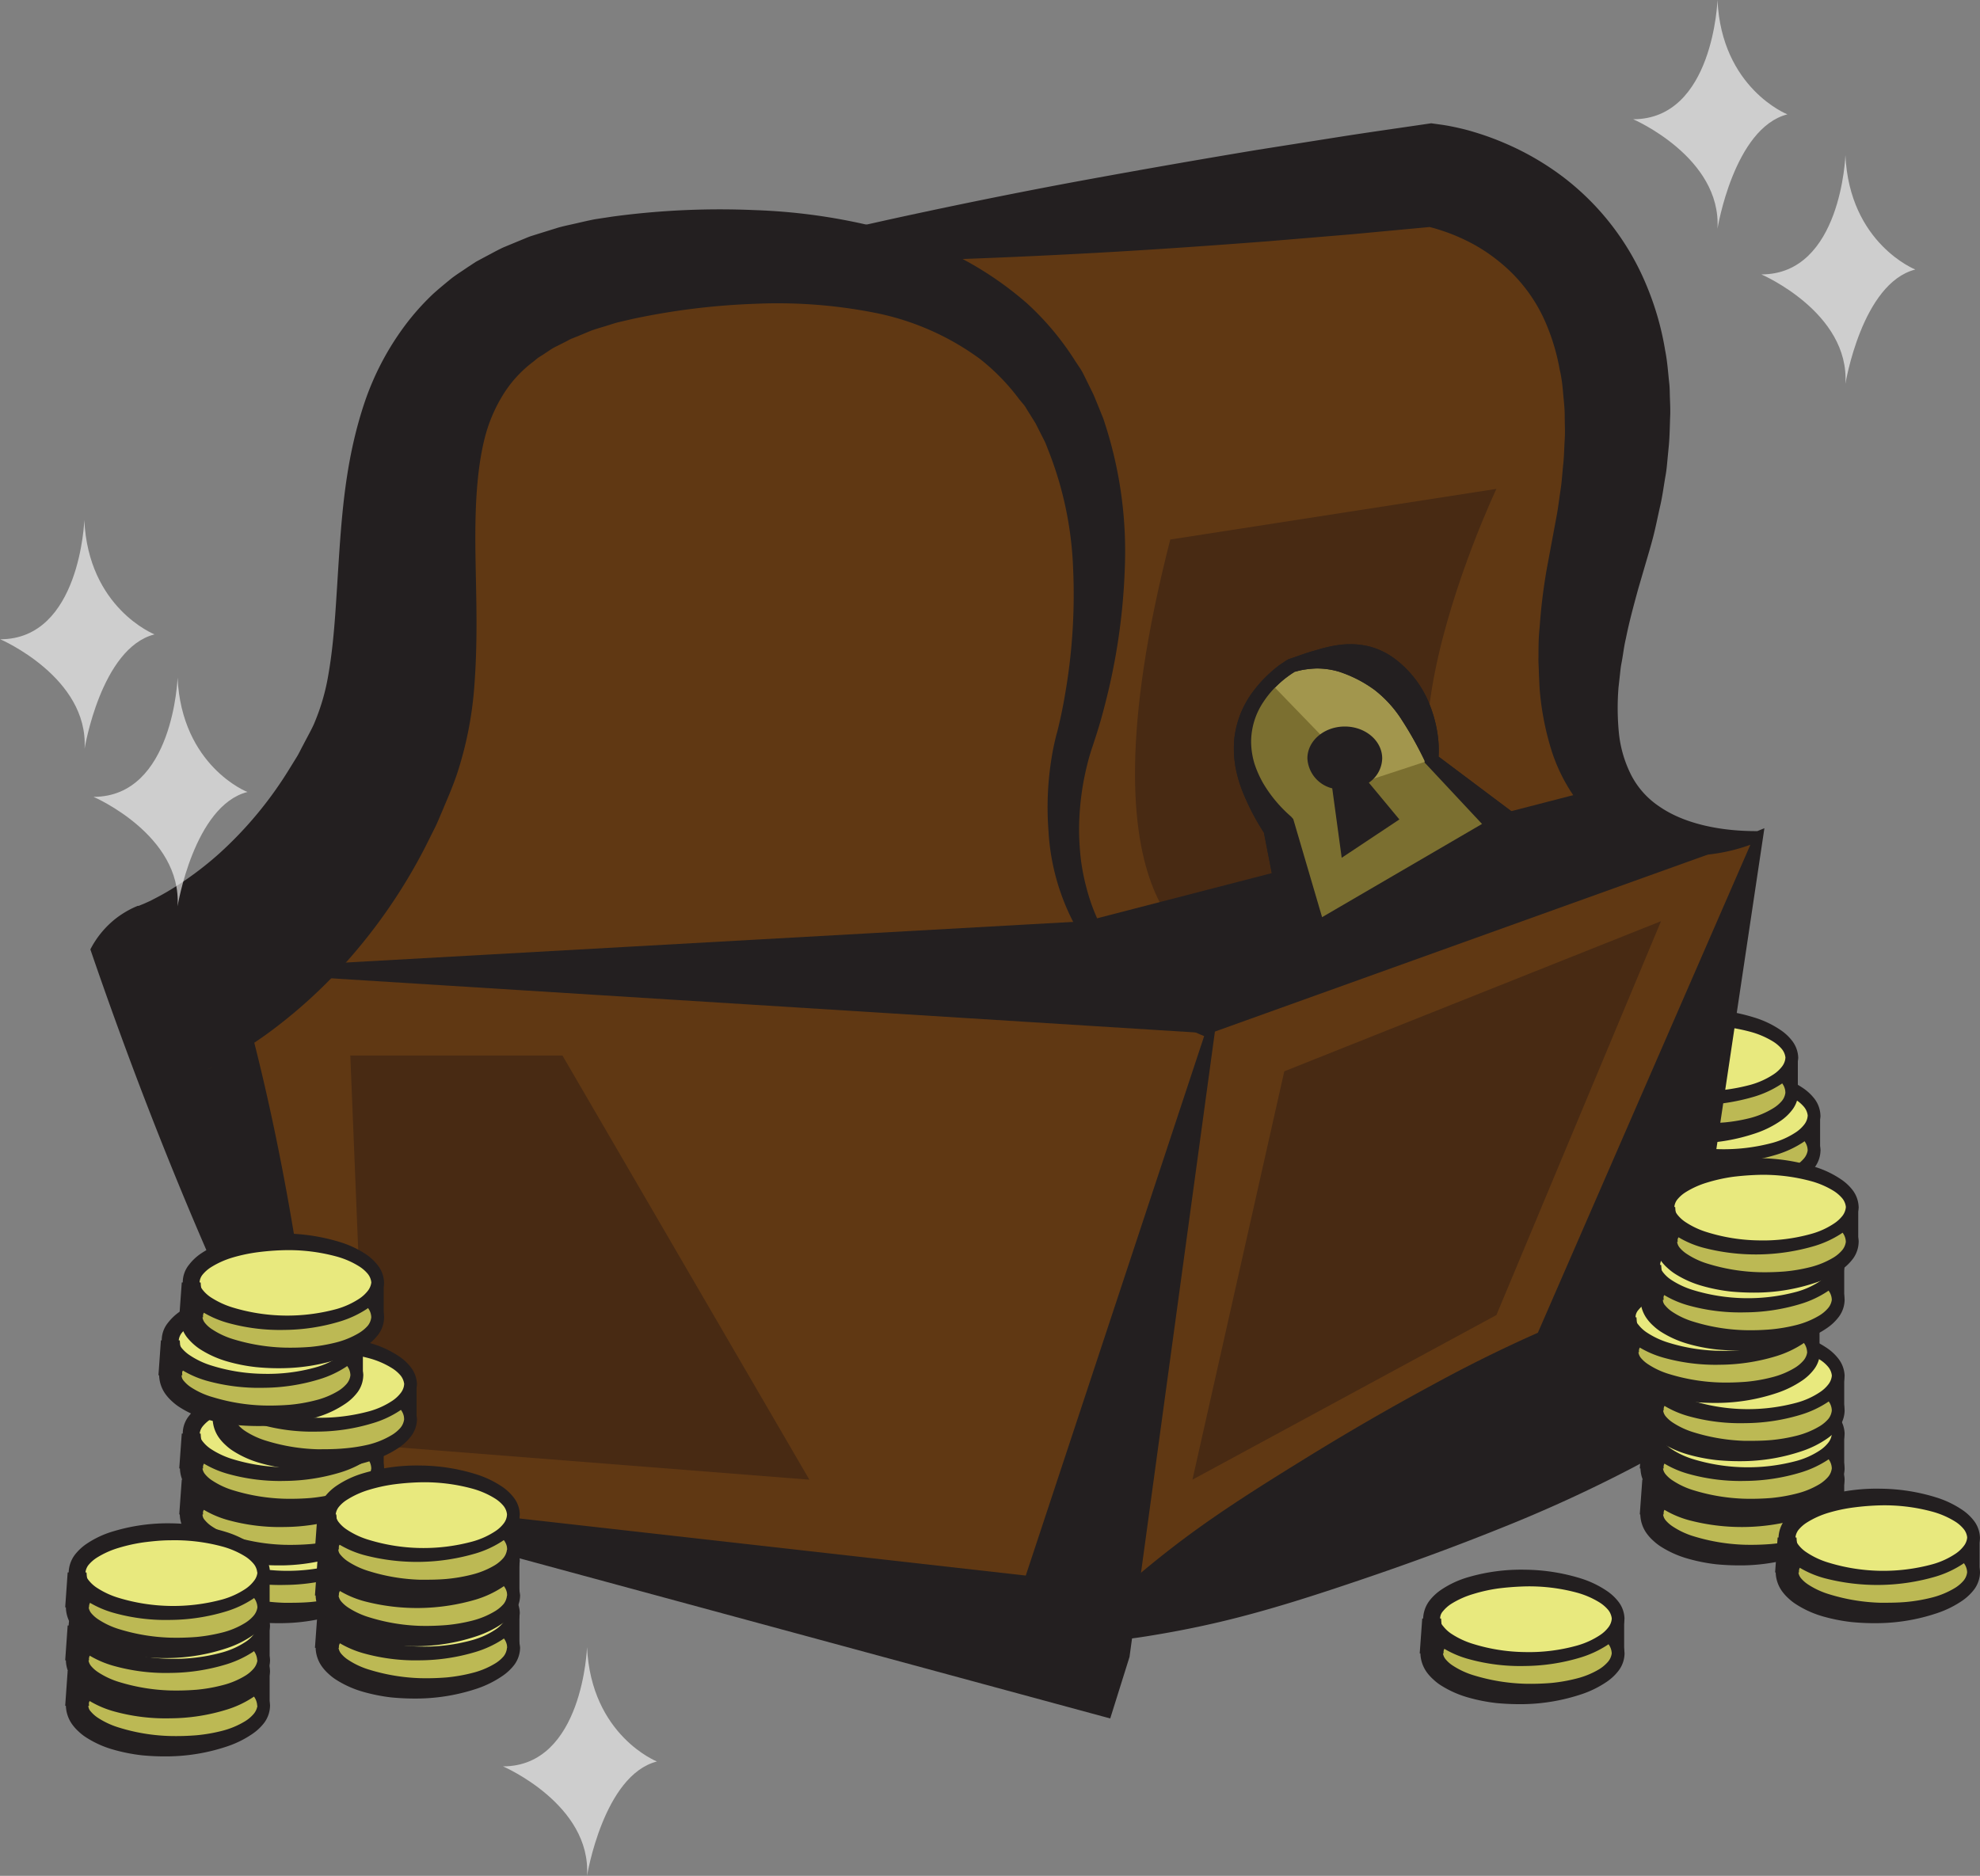 <svg xmlns="http://www.w3.org/2000/svg" viewBox="0 0 376.89 357.11"><rect x="0" y="0" width="376.89" height="357.11" fill="#808080" stroke="none"/><defs><style>.cls-1{fill:#bcb954;}.cls-2{fill:#231f20;}.cls-3,.cls-4{fill:#e8e97e;}.cls-4{stroke:#231f20;stroke-miterlimit:10;stroke-width:2.29px;}.cls-5{fill:#603813;}.cls-6{fill:#482a13;}.cls-7{fill:#a2964d;}.cls-8{fill:#7b6f30;}.cls-9{fill:#fff;opacity:0.61;}</style></defs><g id="Layer_2" data-name="Layer 2"><g id="Layer_1-2" data-name="Layer 1"><ellipse class="cls-1" cx="325.55" cy="230.07" rx="17.75" ry="7.71"/><path class="cls-2" d="M344.52,230.07a5.56,5.56,0,0,1-1.06,3.18,9.61,9.61,0,0,1-2.17,2.11,19.33,19.33,0,0,1-5,2.49,36.75,36.75,0,0,1-10.71,1.87,47.36,47.36,0,0,1-5.45-.2,33.35,33.35,0,0,1-5.44-1.08,19.66,19.66,0,0,1-5.31-2.41,9.52,9.52,0,0,1-1.25-1,8.86,8.86,0,0,1-1.17-1.26,6.5,6.5,0,0,1-1.3-3.71,6.41,6.41,0,0,1,1.34-3.68,9.24,9.24,0,0,1,1.18-1.23,10,10,0,0,1,1.26-1,18.74,18.74,0,0,1,5.31-2.28,34.29,34.29,0,0,1,5.41-1,44.68,44.68,0,0,1,5.42-.17,39,39,0,0,1,10.63,1.81,18.68,18.68,0,0,1,5,2.43,10.72,10.72,0,0,1,1.13.91,7.26,7.26,0,0,1,1,1.1A5.34,5.34,0,0,1,344.52,230.07Zm-2.44,0a3.13,3.13,0,0,0-.58-1.71,6.36,6.36,0,0,0-1.64-1.48,16.1,16.1,0,0,0-4.44-1.86,30.84,30.84,0,0,0-4.88-.9,41.59,41.59,0,0,0-5-.14,35.19,35.19,0,0,0-9.67,1.67,16,16,0,0,0-4.11,2,5.93,5.93,0,0,0-1.37,1.3,2.24,2.24,0,0,0-.43,1.11,2.21,2.21,0,0,0,.47,1.08,5.91,5.91,0,0,0,1.39,1.24,15.36,15.36,0,0,0,4.11,1.89,36.86,36.86,0,0,0,9.61,1.57,48.05,48.05,0,0,0,4.95-.14,31.19,31.19,0,0,0,4.84-.84,15.84,15.84,0,0,0,4.39-1.8,6.81,6.81,0,0,0,1.64-1.39A3,3,0,0,0,342.08,230.07Z"/><ellipse class="cls-3" cx="325.55" cy="223.43" rx="17.75" ry="7.71"/><path class="cls-2" d="M344.51,223.43a5.52,5.52,0,0,1-1.15,3.1,10,10,0,0,1-2.2,2,20,20,0,0,1-5,2.31,37.59,37.59,0,0,1-10.6,1.62,36.73,36.73,0,0,1-10.69-1.31,18.81,18.81,0,0,1-5.16-2.27,9.54,9.54,0,0,1-2.31-2.08,5.88,5.88,0,0,1-1.22-3.36,6,6,0,0,1,1.19-3.39,9.73,9.73,0,0,1,2.29-2.13,18.29,18.29,0,0,1,5.15-2.38,35.88,35.88,0,0,1,10.75-1.41,37.07,37.07,0,0,1,10.67,1.67,18.93,18.93,0,0,1,5,2.42,9.44,9.44,0,0,1,2.18,2.07A5.5,5.5,0,0,1,344.51,223.43Zm-2.42,0a3.19,3.19,0,0,0-.68-1.64,7.15,7.15,0,0,0-1.64-1.42,15.93,15.93,0,0,0-4.38-1.88,34.51,34.51,0,0,0-9.84-1.18c-1.66.05-3.32.17-5,.38a31.79,31.79,0,0,0-4.8,1.06,16.85,16.85,0,0,0-4.26,1.91A6.77,6.77,0,0,0,310,222a2.08,2.08,0,0,0,0,2.83,6.62,6.62,0,0,0,1.5,1.42,16.1,16.1,0,0,0,4.26,2,34.56,34.56,0,0,0,9.81,1.54,34,34,0,0,0,9.91-1.23,15.55,15.55,0,0,0,4.4-2,6.46,6.46,0,0,0,1.61-1.5A3.11,3.11,0,0,0,342.09,223.43Z"/><line class="cls-3" x1="307.8" y1="223.43" x2="307.8" y2="230.07"/><polygon class="cls-2" points="309.6 223.43 310.07 230.07 305.53 230.07 306.01 223.43 309.6 223.43"/><line class="cls-4" x1="343.3" y1="230.07" x2="343.3" y2="223.43"/><ellipse class="cls-1" cx="327.56" cy="219.04" rx="17.75" ry="7.71"/><path class="cls-2" d="M346.53,219a5.53,5.53,0,0,1-1.06,3.17,9.41,9.41,0,0,1-2.17,2.11,19,19,0,0,1-5,2.49,36.3,36.3,0,0,1-10.71,1.87,43.25,43.25,0,0,1-5.45-.2,32.3,32.3,0,0,1-5.44-1.07,19.66,19.66,0,0,1-5.31-2.41,9.61,9.61,0,0,1-1.25-1,7.82,7.82,0,0,1-1.16-1.26,6.41,6.41,0,0,1-1.31-3.7,6.32,6.32,0,0,1,1.35-3.68,8.09,8.09,0,0,1,1.17-1.23,10,10,0,0,1,1.26-1,18.77,18.77,0,0,1,5.31-2.29,35.37,35.37,0,0,1,5.42-1,44.5,44.5,0,0,1,5.41-.16,38.65,38.65,0,0,1,10.64,1.8,19,19,0,0,1,5,2.44,8,8,0,0,1,1.13.91,8.36,8.36,0,0,1,1.05,1.09A5.46,5.46,0,0,1,346.53,219Zm-2.44,0a3,3,0,0,0-.58-1.71,6,6,0,0,0-1.64-1.48,16.43,16.43,0,0,0-4.44-1.87,31.56,31.56,0,0,0-4.88-.89,39.5,39.5,0,0,0-5-.15,35.26,35.26,0,0,0-9.67,1.68,15.82,15.82,0,0,0-4.1,2,6,6,0,0,0-1.38,1.29,1.59,1.59,0,0,0,0,2.2,6,6,0,0,0,1.4,1.24,15.14,15.14,0,0,0,4.1,1.88,36.46,36.46,0,0,0,9.61,1.58,45.39,45.39,0,0,0,4.95-.15,31.51,31.51,0,0,0,4.85-.83,16.23,16.23,0,0,0,4.38-1.81,7,7,0,0,0,1.64-1.38A3.08,3.08,0,0,0,344.09,219Z"/><ellipse class="cls-3" cx="327.56" cy="212.39" rx="17.75" ry="7.71"/><path class="cls-2" d="M346.52,212.39a5.4,5.4,0,0,1-1.15,3.1,9.76,9.76,0,0,1-2.2,2,19.73,19.73,0,0,1-5,2.32,37.17,37.17,0,0,1-10.6,1.61,36.72,36.72,0,0,1-10.69-1.3,18.66,18.66,0,0,1-5.15-2.28,9.55,9.55,0,0,1-2.32-2.07,5.31,5.31,0,0,1,0-6.75,9.69,9.69,0,0,1,2.28-2.13,18.42,18.42,0,0,1,5.15-2.38,35.92,35.92,0,0,1,10.75-1.41,37,37,0,0,1,10.67,1.67,18.89,18.89,0,0,1,5,2.41,9.46,9.46,0,0,1,2.18,2.07A5.55,5.55,0,0,1,346.52,212.39Zm-2.42,0a3.11,3.11,0,0,0-.68-1.63,6.72,6.72,0,0,0-1.64-1.42,16.12,16.12,0,0,0-4.38-1.89,34.87,34.87,0,0,0-9.84-1.17,45.61,45.61,0,0,0-5,.38,31.64,31.64,0,0,0-4.79,1.05,16.78,16.78,0,0,0-4.27,1.92A6.77,6.77,0,0,0,312,211a2.61,2.61,0,0,0-.57,1.4,2.71,2.71,0,0,0,.54,1.43,6.37,6.37,0,0,0,1.5,1.41,16.12,16.12,0,0,0,4.26,2,35.78,35.78,0,0,0,19.72.31,15.42,15.42,0,0,0,4.4-2,6.72,6.72,0,0,0,1.62-1.51A3.15,3.15,0,0,0,344.1,212.39Z"/><line class="cls-3" x1="309.81" y1="212.39" x2="309.81" y2="219.04"/><polygon class="cls-2" points="311.61 212.39 312.09 219.04 307.54 219.04 308.02 212.39 311.61 212.39"/><line class="cls-4" x1="345.31" y1="219.04" x2="345.31" y2="212.39"/><ellipse class="cls-1" cx="323.33" cy="208" rx="17.75" ry="7.71"/><path class="cls-2" d="M342.3,208a5.57,5.57,0,0,1-1.07,3.18,9.58,9.58,0,0,1-2.16,2.11,19.17,19.17,0,0,1-5,2.49,36.42,36.42,0,0,1-10.71,1.87,47.45,47.45,0,0,1-5.46-.2,33.56,33.56,0,0,1-5.44-1.08,19.07,19.07,0,0,1-5.31-2.41,10.23,10.23,0,0,1-1.25-1,8.85,8.85,0,0,1-1.16-1.26A6.51,6.51,0,0,1,303.4,208a6.29,6.29,0,0,1,1.35-3.67,8.62,8.62,0,0,1,1.17-1.23,10.9,10.9,0,0,1,1.26-1,18.67,18.67,0,0,1,5.32-2.28,33.87,33.87,0,0,1,5.41-1,46.81,46.81,0,0,1,5.42-.17A39,39,0,0,1,334,200.48a18.36,18.36,0,0,1,5,2.44,9.58,9.58,0,0,1,1.14.9,8.42,8.42,0,0,1,1,1.1A5.54,5.54,0,0,1,342.3,208Zm-2.45,0a3,3,0,0,0-.58-1.7,6.17,6.17,0,0,0-1.63-1.49A16.54,16.54,0,0,0,333.2,203a32,32,0,0,0-4.88-.9,41.59,41.59,0,0,0-5-.14,35.26,35.26,0,0,0-9.68,1.67,16,16,0,0,0-4.1,2,6.22,6.22,0,0,0-1.38,1.3,2.31,2.31,0,0,0-.42,1.11,2.21,2.21,0,0,0,.46,1.09,6.45,6.45,0,0,0,1.4,1.24,15.52,15.52,0,0,0,4.11,1.88,36.32,36.32,0,0,0,9.61,1.57,47.86,47.86,0,0,0,4.94-.14,31.51,31.51,0,0,0,4.85-.83A16.1,16.1,0,0,0,337.5,211a6.87,6.87,0,0,0,1.65-1.38A3.06,3.06,0,0,0,339.85,208Z"/><ellipse class="cls-3" cx="323.33" cy="201.36" rx="17.75" ry="7.71"/><path class="cls-2" d="M342.29,201.36a5.41,5.41,0,0,1-1.16,3.1,9.57,9.57,0,0,1-2.2,2,19.54,19.54,0,0,1-5,2.31,39.53,39.53,0,0,1-21.29.32,18.92,18.92,0,0,1-5.15-2.28,9.54,9.54,0,0,1-2.31-2.08,5.28,5.28,0,0,1,0-6.74,9.73,9.73,0,0,1,2.29-2.13,18,18,0,0,1,5.15-2.38,35.21,35.21,0,0,1,10.75-1.41A36.61,36.61,0,0,1,334,193.73a18.45,18.45,0,0,1,5,2.41,9.25,9.25,0,0,1,2.18,2.07A5.54,5.54,0,0,1,342.29,201.36Zm-2.43,0a3.11,3.11,0,0,0-.68-1.64,7.18,7.18,0,0,0-1.64-1.42,16.42,16.42,0,0,0-4.38-1.88,34.8,34.8,0,0,0-9.83-1.18c-1.67,0-3.33.17-5,.38a31.66,31.66,0,0,0-4.79,1.06,16.71,16.71,0,0,0-4.26,1.92,6.19,6.19,0,0,0-1.53,1.36,2.78,2.78,0,0,0-.57,1.4,2.74,2.74,0,0,0,.54,1.43,6.44,6.44,0,0,0,1.51,1.41,15.59,15.59,0,0,0,4.25,2,35.91,35.91,0,0,0,19.72.32,15.5,15.5,0,0,0,4.41-2,6.64,6.64,0,0,0,1.61-1.5A3.15,3.15,0,0,0,339.86,201.36Z"/><line class="cls-3" x1="305.58" y1="201.36" x2="305.58" y2="208"/><polygon class="cls-2" points="307.37 201.36 307.85 208 303.3 208 303.78 201.36 307.37 201.36"/><line class="cls-4" x1="341.07" y1="208" x2="341.07" y2="201.36"/><path class="cls-5" d="M304.28,105.44c17.11-66-31.76-72.07-31.76-72.07L143.59,48.91c-90.4,0-56.19,61.08-70.85,95.28s-40.31,44-40.31,44L62.6,285.9l140.85,26.87,100.83-47.31,30.54-106.27S287.18,171.4,304.28,105.44Z"/><path class="cls-2" d="M17.2,180.74a17.87,17.87,0,0,1,5-6,18.35,18.35,0,0,1,3.34-2c1.31-.57.38-.16.68-.29l.15,0c.08,0,.19-.06.35-.13s.55-.21.89-.37l1-.45,1-.52c1.36-.7,2.76-1.51,4.13-2.4a64.09,64.09,0,0,0,8-6.1,73.55,73.55,0,0,0,13.28-16l1.41-2.28c.48-.75.84-1.58,1.28-2.37.79-1.54,1.83-3.37,2.23-4.43a40.56,40.56,0,0,0,2.57-9c.61-3.46,1-7.28,1.29-11.26s.52-8.19.82-12.55c.61-8.67,1.48-18.2,4.81-28.07A52.8,52.8,0,0,1,77,62.08,46.55,46.55,0,0,1,82.5,55.9c1-.9,2.08-1.79,3.14-2.66s2.2-1.55,3.3-2.32l1.68-1.1,1.73-.93c1.15-.6,2.3-1.25,3.46-1.79l3.5-1.45c.59-.23,1.17-.5,1.76-.7l1.75-.55,3.51-1.09c1.17-.32,2.33-.55,3.49-.82s2.33-.54,3.48-.76l3.45-.52A152.44,152.44,0,0,1,143.67,40a112,112,0,0,1,27,4.24,64.84,64.84,0,0,1,24.83,13.52,53.59,53.59,0,0,1,9.19,11l1,1.5c.32.5.56,1,.84,1.57L208.09,75c.47,1.08.9,2.17,1.34,3.25.22.55.45,1.08.65,1.63l.53,1.66a78.71,78.71,0,0,1,3.49,26.74,119.06,119.06,0,0,1-3.78,25.88c-.53,2.11-1.13,4.2-1.82,6.3l-.26.8L208,142c-.15.43-.3.88-.44,1.35-.29.92-.53,1.87-.76,2.83A51.75,51.75,0,0,0,205.4,158a51,51,0,0,0,.38,5.92,42.53,42.53,0,0,0,1.22,5.81,36.44,36.44,0,0,0,5,10.76,41,41,0,0,0,8.23,8.84,55.78,55.78,0,0,0,10.43,6.57h0l.63.23-.11.81L215,315.44h0l-3.67,11.71-10.11-2.74L62.43,286.78H62l-.3-.61c-7.6-15.58-15.51-32.13-23.12-49.81S23.77,199.94,17.2,180.74ZM47.66,195.6C51.15,209,54,222.8,56.41,237.72s4.6,30.92,7.05,47.91l-.69-.62h0l142.9,16.11-13.78,9h0l37.55-113.57.52,1h0a59.71,59.71,0,0,1-11.38-6,43,43,0,0,1-19-33.34,58.75,58.75,0,0,1,.49-13.31c.17-1.11.36-2.21.61-3.32.12-.55.25-1.11.4-1.69l.21-.75.17-.71c.47-1.94.88-3.94,1.22-5.94a110.33,110.33,0,0,0,1.59-24.14,67.79,67.79,0,0,0-4.77-22.74L199,84.33c-.2-.43-.42-.84-.63-1.26l-1.26-2.49-1.46-2.34c-.25-.38-.46-.8-.74-1.15L194,76a40.41,40.41,0,0,0-7.52-7.71,50.28,50.28,0,0,0-19.92-8.74,95.69,95.69,0,0,0-22.94-1.71,133.87,133.87,0,0,0-23.27,2.89l-2.75.64c-.89.24-1.74.54-2.62.8s-1.75.52-2.59.83L110,64l-1.22.48c-.4.17-.75.39-1.13.58l-2.24,1.13c-.71.41-1.35.88-2,1.3l-1,.63-.89.73a23,23,0,0,0-5.85,6.44,29.42,29.42,0,0,0-3.44,8.24c-1.55,6.26-1.84,13.68-1.73,21.77s.53,16.8-.31,26.53A70,70,0,0,1,87,147.31c-1,2.92-1.88,4.82-2.82,7.1-.49,1.1-.91,2.23-1.47,3.31L81.07,161a104.49,104.49,0,0,1-16.93,24.1,96,96,0,0,1-11.25,10.18,77.77,77.77,0,0,1-6.42,4.48l-1.71,1.06-1.81,1c-.58.34-1.28.68-1.93,1l-1.08.53-.58.27.5-.22A16.68,16.68,0,0,0,43,201.46,16.25,16.25,0,0,0,47.66,195.6Z"/><path class="cls-2" d="M143.48,48c10.57-2.8,21.17-5.24,31.8-7.51s21.27-4.4,31.93-6.35,21.35-3.82,32-5.59l16-2.53c5.35-.84,10.71-1.59,16.06-2.38l1.15-.17,1.24.17,1.13.16.89.15c.56.11,1.13.22,1.66.34,1.08.24,2.13.5,3.16.82a53.24,53.24,0,0,1,6.05,2.2,52.69,52.69,0,0,1,11.18,6.53,49.87,49.87,0,0,1,15.77,20.71,55,55,0,0,1,3.47,12.21c.41,2.06.54,4.08.76,6.12.12,1,.1,2,.14,3s.08,2,.06,3c-.09,2-.09,4-.27,5.92l-.28,2.92c-.09,1-.18,1.95-.36,2.89-.33,1.9-.57,3.82-1,5.68s-.79,3.73-1.25,5.56-1,3.62-1.53,5.43l-1.4,4.79c-.86,3.16-1.73,6.32-2.35,9.46-.39,1.59-.53,3.13-.84,4.7-.16.79-.22,1.55-.31,2.33l-.26,2.32a48.91,48.91,0,0,0,.1,8.91,22.8,22.8,0,0,0,2.33,7.79,16,16,0,0,0,5.41,6c4.78,3.3,11.73,4.68,18.59,4.64h0l1.34-.55-.25,1.68L319.08,269.71h0l-1.36,6-6.9,3.68A270.23,270.23,0,0,1,285.48,291c-8.62,3.47-17.37,6.67-26.22,9.67s-17.74,5.9-27,8.09c-4.61,1.09-9.3,2-14.09,2.76a105.47,105.47,0,0,1-14.76,1.3,104.85,104.85,0,0,1,10.44-10.52c3.62-3.22,7.33-6.22,11.12-9.08,7.58-5.69,15.51-10.64,23.46-15.55s16-9.58,24.2-14a268.94,268.94,0,0,1,25.08-12.1l-8.26,9.68h0L334,158.94l1.1,1.12h0a34.33,34.33,0,0,1-10.85,2.71,29,29,0,0,1-11.81-1.34,24.58,24.58,0,0,1-5.77-2.8c-.89-.62-1.78-1.28-2.62-2l-1.21-1.13a11.83,11.83,0,0,1-1.15-1.2,32.94,32.94,0,0,1-6.3-11.24,53.57,53.57,0,0,1-2.33-12l-.14-2.94c0-1-.11-2-.07-2.93,0-1.92,0-3.9.22-5.77a106,106,0,0,1,1.38-11.25l1.91-10.27c.28-1.6.47-3.19.71-4.78s.32-3.17.49-4.74.18-3.12.28-4.68,0-3.06,0-4.59-.2-3-.32-4.47-.31-2.92-.64-4.3a39.72,39.72,0,0,0-2.29-8,30.24,30.24,0,0,0-9.24-12.55,32.13,32.13,0,0,0-6.82-4.27,35.47,35.47,0,0,0-3.8-1.53c-.64-.21-1.28-.42-1.9-.59l-.91-.24-.41-.09-.16,0h2.38c-5.39.5-10.77,1-16.17,1.51l-16.18,1.35c-10.8.83-21.61,1.59-32.44,2.19s-21.67,1.08-32.53,1.42-21.75.47-32.67.27Z"/><polygon class="cls-6" points="316.17 175.37 284.84 250.35 226.98 281.69 244.46 203.95 316.17 175.37"/><polygon class="cls-6" points="66.68 200.94 107.06 200.94 154.06 281.69 69.69 275.06 66.68 200.94"/><path class="cls-6" d="M222.76,102.71l62.08-9.64s-33.15,69.9,5.42,71.11l-59.94,16.66S204.08,175.63,222.76,102.71Z"/><path class="cls-2" d="M39,184.74l167.67-9.37s9.48,14.12,23.62,21.35Z"/><path class="cls-2" d="M305.32,149.86,206.7,175.37l9.35,14.18,14.27,7.17,104.5-37.53S313.34,162.71,305.32,149.86Z"/><path class="cls-7" d="M245.77,126.72s-19.23,10.86-2.35,30.68l5.73,23.44,37.72-23.29-14.38-12.92S268.82,118.94,245.77,126.72Z"/><path class="cls-2" d="M246.31,127.93l.07,0,0,0-.1.07-.22.13-.43.29c-.29.2-.57.41-.85.62a19.07,19.07,0,0,0-1.6,1.38,17.83,17.83,0,0,0-2.69,3.21,13.66,13.66,0,0,0-2.34,7.7,14.89,14.89,0,0,0,.62,4,20.07,20.07,0,0,0,1.65,3.74,25.69,25.69,0,0,0,5.35,6.4h0l.4.46.23.78,6.81,23.18h0L247,177.32,285.29,155l-.43,4.81h0l-13.25-14.18-.42-.44v-.35h0a69,69,0,0,0-4.31-7.71,22.52,22.52,0,0,0-5.29-5.83,24.14,24.14,0,0,0-6.72-3.43,14.87,14.87,0,0,0-4.26-.61,18.49,18.49,0,0,0-2.22.2C247.67,127.56,247,127.75,246.31,127.93Zm-1.08-2.42c.81-.26,1.64-.56,2.44-.84s1.57-.54,2.38-.76,1.63-.5,2.48-.68a20.35,20.35,0,0,1,2.63-.48,15.5,15.5,0,0,1,5.57.34,14.06,14.06,0,0,1,5.1,2.58,20.12,20.12,0,0,1,6.39,8.7,24.53,24.53,0,0,1,1.36,5,20.69,20.69,0,0,1,.22,5.11h0l-.43-.79,15.52,11.65h0l3,2.56-3.43,2.24-37.14,24.25-4.67,3-1.52-5.59h0l-4.63-23.71.63,1.24h0a45.24,45.24,0,0,1-4.56-8.52,25.27,25.27,0,0,1-1.38-4.69,21.44,21.44,0,0,1-.29-4.93,18.19,18.19,0,0,1,3.3-9.1,23.92,23.92,0,0,1,3.13-3.6c.57-.54,1.17-1.06,1.79-1.55.31-.25.63-.48,1-.71l.5-.34.26-.17.13-.08.07,0Z"/><path class="cls-8" d="M241.74,129.93l14.65,15.14,2.54,4,13.56-4.45,12.57,13-34.79,22.55-8-25.11S231.1,144.94,241.74,129.93Z"/><path class="cls-2" d="M246.31,127.93l.07,0,0,0-.1.07-.22.13-.43.29c-.29.2-.57.41-.85.62a19.07,19.07,0,0,0-1.6,1.38,17.83,17.83,0,0,0-2.69,3.21,13.66,13.66,0,0,0-2.34,7.7,14.89,14.89,0,0,0,.62,4,20.07,20.07,0,0,0,1.65,3.74,25.69,25.69,0,0,0,5.35,6.4h0l.4.46.23.78,6.81,23.18h0L247,177.32,285.29,155l-.43,4.81h0l-13.25-14.18-.42-.44v-.35h0a69,69,0,0,0-4.31-7.71,22.52,22.52,0,0,0-5.29-5.83,24.14,24.14,0,0,0-6.72-3.43,14.87,14.87,0,0,0-4.26-.61,18.49,18.49,0,0,0-2.22.2C247.67,127.56,247,127.75,246.31,127.93Zm-1.08-2.42c.81-.26,1.64-.56,2.44-.84s1.57-.54,2.38-.76,1.63-.5,2.48-.68a20.35,20.35,0,0,1,2.63-.48,15.5,15.5,0,0,1,5.57.34,14.06,14.06,0,0,1,5.1,2.58,20.12,20.12,0,0,1,6.39,8.7,24.53,24.53,0,0,1,1.36,5,20.69,20.69,0,0,1,.22,5.11h0l-.43-.79,15.52,11.65h0l3,2.56-3.43,2.24-37.14,24.25-4.67,3-1.52-5.59h0l-4.63-23.71.63,1.24h0a45.24,45.24,0,0,1-4.56-8.52,25.27,25.27,0,0,1-1.38-4.69,21.44,21.44,0,0,1-.29-4.93,18.19,18.19,0,0,1,3.3-9.1,23.92,23.92,0,0,1,3.13-3.6c.57-.54,1.17-1.06,1.79-1.55.31-.25.63-.48,1-.71l.5-.34.26-.17.13-.08.07,0Z"/><path class="cls-2" d="M266.37,156l-5.81-7a5.75,5.75,0,0,0,2.54-4.62c0-3.35-3.19-6.07-7.12-6.07s-7.12,2.72-7.12,6.07a6.21,6.21,0,0,0,4.73,5.7l1.8,13.22Z"/><ellipse class="cls-1" cx="54.14" cy="299.35" rx="17.75" ry="7.71"/><path class="cls-2" d="M73.11,299.35a5.53,5.53,0,0,1-1.06,3.17,9.61,9.61,0,0,1-2.17,2.11,19,19,0,0,1-5,2.49A36.36,36.36,0,0,1,54.14,309a45.21,45.21,0,0,1-5.45-.2,33.32,33.32,0,0,1-5.44-1.07,19.4,19.4,0,0,1-5.31-2.42,8.75,8.75,0,0,1-1.25-1,8.35,8.35,0,0,1-1.17-1.26,6.5,6.5,0,0,1-1.3-3.7,6.32,6.32,0,0,1,1.35-3.68,8.09,8.09,0,0,1,1.17-1.23,10,10,0,0,1,1.26-1,18.77,18.77,0,0,1,5.31-2.29,34.2,34.2,0,0,1,5.42-1,44.5,44.5,0,0,1,5.41-.16,38.65,38.65,0,0,1,10.64,1.8,19.12,19.12,0,0,1,5,2.44,8.66,8.66,0,0,1,1.13.91,8.36,8.36,0,0,1,1.05,1.09A5.46,5.46,0,0,1,73.11,299.35Zm-2.44,0a3,3,0,0,0-.58-1.71,6,6,0,0,0-1.64-1.48A16.43,16.43,0,0,0,64,294.29a31.78,31.78,0,0,0-4.88-.89,39.56,39.56,0,0,0-5-.15,35.2,35.2,0,0,0-9.67,1.68,15.73,15.73,0,0,0-4.11,2A6.12,6.12,0,0,0,39,298.23a2.27,2.27,0,0,0-.43,1.12,2.21,2.21,0,0,0,.47,1.08,6,6,0,0,0,1.4,1.24,15.45,15.45,0,0,0,4.1,1.88,36.46,36.46,0,0,0,9.61,1.58c1.65,0,3.31,0,5-.15a31.18,31.18,0,0,0,4.84-.83,16.17,16.17,0,0,0,4.39-1.81A7,7,0,0,0,70,301,3.08,3.08,0,0,0,70.67,299.35Z"/><ellipse class="cls-3" cx="54.14" cy="292.7" rx="17.75" ry="7.71"/><path class="cls-2" d="M73.1,292.7A5.47,5.47,0,0,1,72,295.8a9.76,9.76,0,0,1-2.2,2,19.73,19.73,0,0,1-5,2.32,37.17,37.17,0,0,1-10.6,1.61,36.72,36.72,0,0,1-10.69-1.3,18.85,18.85,0,0,1-5.16-2.28A9.7,9.7,0,0,1,36,296.07a5.31,5.31,0,0,1,0-6.75,9.69,9.69,0,0,1,2.28-2.13,18.42,18.42,0,0,1,5.15-2.38,35.92,35.92,0,0,1,10.75-1.41,36.73,36.73,0,0,1,10.67,1.67,18.89,18.89,0,0,1,5,2.41A9.66,9.66,0,0,1,72,289.55,5.55,5.55,0,0,1,73.1,292.7Zm-2.42,0a3.11,3.11,0,0,0-.68-1.63,6.91,6.91,0,0,0-1.64-1.42A16.12,16.12,0,0,0,64,287.76a34.87,34.87,0,0,0-9.84-1.18,48.27,48.27,0,0,0-5,.39,30.23,30.23,0,0,0-4.79,1,16.78,16.78,0,0,0-4.27,1.92,6.77,6.77,0,0,0-1.52,1.36,2.61,2.61,0,0,0-.57,1.4,2.71,2.71,0,0,0,.54,1.43,6.37,6.37,0,0,0,1.5,1.41,15.8,15.8,0,0,0,4.26,2,35.66,35.66,0,0,0,19.72.32,15.3,15.3,0,0,0,4.4-2,6.69,6.69,0,0,0,1.62-1.5A3.15,3.15,0,0,0,70.68,292.7Z"/><line class="cls-3" x1="36.39" y1="292.7" x2="36.39" y2="299.35"/><polygon class="cls-2" points="38.19 292.7 38.66 299.35 34.12 299.35 34.6 292.7 38.19 292.7"/><line class="cls-4" x1="71.89" y1="299.35" x2="71.89" y2="292.7"/><ellipse class="cls-1" cx="54.14" cy="288.31" rx="17.75" ry="7.71"/><path class="cls-2" d="M73.11,288.31a5.56,5.56,0,0,1-1.06,3.18,9.61,9.61,0,0,1-2.17,2.11,19.33,19.33,0,0,1-5,2.49A36.36,36.36,0,0,1,54.14,298a47.36,47.36,0,0,1-5.45-.2,33.35,33.35,0,0,1-5.44-1.08,19.36,19.36,0,0,1-5.31-2.41,9.52,9.52,0,0,1-1.25-1A8.35,8.35,0,0,1,35.52,292a6.5,6.5,0,0,1-1.3-3.71,6.29,6.29,0,0,1,1.35-3.67,8.68,8.68,0,0,1,1.17-1.24,11.05,11.05,0,0,1,1.26-1,18.74,18.74,0,0,1,5.31-2.28,34.2,34.2,0,0,1,5.42-1,46.63,46.63,0,0,1,5.41-.17,39,39,0,0,1,10.64,1.81,18.77,18.77,0,0,1,5,2.43,10.72,10.72,0,0,1,1.13.91,7.86,7.86,0,0,1,1.05,1.1A5.46,5.46,0,0,1,73.11,288.31Zm-2.44,0a3,3,0,0,0-.58-1.7,6.07,6.07,0,0,0-1.64-1.49A16.41,16.41,0,0,0,64,283.26a31.79,31.79,0,0,0-4.88-.9,41.53,41.53,0,0,0-5-.14,35.19,35.19,0,0,0-9.67,1.67,16,16,0,0,0-4.11,2A6.15,6.15,0,0,0,39,287.2a1.57,1.57,0,0,0,0,2.2,6,6,0,0,0,1.4,1.23,15.15,15.15,0,0,0,4.1,1.89,36.86,36.86,0,0,0,9.61,1.57,48.05,48.05,0,0,0,5-.14,30,30,0,0,0,4.84-.84,15.84,15.84,0,0,0,4.39-1.8A7,7,0,0,0,70,289.93,3.07,3.07,0,0,0,70.67,288.31Z"/><ellipse class="cls-3" cx="54.14" cy="281.67" rx="17.75" ry="7.71"/><path class="cls-2" d="M73.1,281.67a5.52,5.52,0,0,1-1.15,3.1,10,10,0,0,1-2.2,2,19.7,19.7,0,0,1-5,2.31,37.18,37.18,0,0,1-10.6,1.62,37.07,37.07,0,0,1-10.69-1.3,18.85,18.85,0,0,1-5.16-2.28A9.54,9.54,0,0,1,36,285a5.3,5.3,0,0,1,0-6.74,10,10,0,0,1,2.28-2.14,18.42,18.42,0,0,1,5.15-2.38,35.92,35.92,0,0,1,10.75-1.41A36.74,36.74,0,0,1,64.81,274a18.59,18.59,0,0,1,5,2.41A9.44,9.44,0,0,1,72,278.52,5.5,5.5,0,0,1,73.1,281.67Zm-2.42,0A3.11,3.11,0,0,0,70,280a7.39,7.39,0,0,0-1.64-1.42A15.8,15.8,0,0,0,64,276.73a34.87,34.87,0,0,0-9.84-1.18c-1.66.05-3.32.17-5,.38A31.39,31.39,0,0,0,44.39,277a16.78,16.78,0,0,0-4.27,1.92,6.51,6.51,0,0,0-1.52,1.35,2.61,2.61,0,0,0-.57,1.41,2.74,2.74,0,0,0,.54,1.43,6.81,6.81,0,0,0,1.5,1.41,16.1,16.1,0,0,0,4.26,2,34.56,34.56,0,0,0,9.81,1.54,34,34,0,0,0,9.91-1.23,15.55,15.55,0,0,0,4.4-2,6.69,6.69,0,0,0,1.62-1.5A3.15,3.15,0,0,0,70.68,281.67Z"/><line class="cls-3" x1="36.39" y1="281.67" x2="36.39" y2="288.31"/><polygon class="cls-2" points="38.19 281.67 38.66 288.31 34.12 288.31 34.6 281.67 38.19 281.67"/><line class="cls-4" x1="71.89" y1="288.31" x2="71.89" y2="281.67"/><ellipse class="cls-1" cx="54.14" cy="279.55" rx="17.75" ry="7.71"/><path class="cls-2" d="M73.11,279.55a5.56,5.56,0,0,1-1.06,3.18,9.36,9.36,0,0,1-2.17,2.1,19.06,19.06,0,0,1-5,2.5,36.35,36.35,0,0,1-10.71,1.86,45.2,45.2,0,0,1-5.45-.19,33.35,33.35,0,0,1-5.44-1.08,19.66,19.66,0,0,1-5.31-2.41,9.52,9.52,0,0,1-1.25-1,8.86,8.86,0,0,1-1.17-1.26,6.5,6.5,0,0,1-1.3-3.71,6.35,6.35,0,0,1,1.35-3.68,8.59,8.59,0,0,1,1.17-1.23,10,10,0,0,1,1.26-1,18.77,18.77,0,0,1,5.31-2.29,35.33,35.33,0,0,1,5.42-1,44.52,44.52,0,0,1,5.41-.17A39,39,0,0,1,64.78,272a18.77,18.77,0,0,1,5,2.43,10.72,10.72,0,0,1,1.13.91,7.86,7.86,0,0,1,1.05,1.1A5.4,5.4,0,0,1,73.11,279.55Zm-2.44,0a3.05,3.05,0,0,0-.58-1.71,6,6,0,0,0-1.64-1.48A16.1,16.1,0,0,0,64,274.5a30.63,30.63,0,0,0-4.88-.9,39.56,39.56,0,0,0-5-.14,35.19,35.19,0,0,0-9.67,1.67,16,16,0,0,0-4.11,2,5.93,5.93,0,0,0-1.37,1.3,2.24,2.24,0,0,0-.43,1.11,2.21,2.21,0,0,0,.47,1.08,5.77,5.77,0,0,0,1.4,1.24,15.15,15.15,0,0,0,4.1,1.89,36.86,36.86,0,0,0,9.61,1.57,48.05,48.05,0,0,0,5-.14,31.19,31.19,0,0,0,4.84-.84,15.84,15.84,0,0,0,4.39-1.8A7.3,7.3,0,0,0,70,281.16,3.08,3.08,0,0,0,70.67,279.55Z"/><ellipse class="cls-3" cx="54.14" cy="272.91" rx="17.75" ry="7.71"/><path class="cls-2" d="M73.1,272.91A5.52,5.52,0,0,1,72,276a10,10,0,0,1-2.2,2,20,20,0,0,1-5,2.31,37.53,37.53,0,0,1-10.6,1.62,36.73,36.73,0,0,1-10.69-1.31,18.81,18.81,0,0,1-5.16-2.27A9.75,9.75,0,0,1,36,276.27a5.31,5.31,0,0,1,0-6.75,9.69,9.69,0,0,1,2.28-2.13A18.42,18.42,0,0,1,43.39,265a35.92,35.92,0,0,1,10.75-1.41,37.07,37.07,0,0,1,10.67,1.67,18.63,18.63,0,0,1,5,2.42A9.44,9.44,0,0,1,72,269.76,5.5,5.5,0,0,1,73.1,272.91Zm-2.42,0a3.11,3.11,0,0,0-.68-1.64,7.15,7.15,0,0,0-1.64-1.42A16.12,16.12,0,0,0,64,268a34.87,34.87,0,0,0-9.84-1.17c-1.66,0-3.32.17-5,.38a30.24,30.24,0,0,0-4.79,1.06,16.77,16.77,0,0,0-4.27,1.91,6.77,6.77,0,0,0-1.52,1.36,2.61,2.61,0,0,0-.57,1.41,2.71,2.71,0,0,0,.54,1.42,6.62,6.62,0,0,0,1.5,1.42,16.1,16.1,0,0,0,4.26,2,35.78,35.78,0,0,0,19.72.31,15.55,15.55,0,0,0,4.4-2,6.69,6.69,0,0,0,1.62-1.5A3.18,3.18,0,0,0,70.68,272.91Z"/><line class="cls-3" x1="36.39" y1="272.91" x2="36.39" y2="279.55"/><polygon class="cls-2" points="38.19 272.91 38.66 279.55 34.12 279.55 34.6 272.91 38.19 272.91"/><line class="cls-4" x1="71.89" y1="279.55" x2="71.89" y2="272.91"/><ellipse class="cls-1" cx="60.4" cy="270.16" rx="17.75" ry="7.71"/><path class="cls-2" d="M79.37,270.16a5.46,5.46,0,0,1-1.06,3.17,9.58,9.58,0,0,1-2.16,2.11,19.17,19.17,0,0,1-5,2.49A36.43,36.43,0,0,1,60.4,279.8a45.21,45.21,0,0,1-5.45-.2,32.33,32.33,0,0,1-5.44-1.08,19.07,19.07,0,0,1-5.31-2.41,9.35,9.35,0,0,1-1.25-1,8.85,8.85,0,0,1-1.16-1.26,6.5,6.5,0,0,1-1.31-3.7,6.32,6.32,0,0,1,1.35-3.68A8.62,8.62,0,0,1,43,265.25a9.78,9.78,0,0,1,1.26-1A18.71,18.71,0,0,1,49.58,262,33.87,33.87,0,0,1,55,261a44.56,44.56,0,0,1,5.41-.16A38.65,38.65,0,0,1,71,262.63a18.66,18.66,0,0,1,5,2.44,8.74,8.74,0,0,1,1.14.91,9,9,0,0,1,1,1.09A5.46,5.46,0,0,1,79.37,270.16Zm-2.44,0a3,3,0,0,0-.58-1.71A6.17,6.17,0,0,0,74.72,267a16.87,16.87,0,0,0-4.44-1.86,33.29,33.29,0,0,0-4.88-.9,41.69,41.69,0,0,0-5-.14,35.64,35.64,0,0,0-9.67,1.67,15.68,15.68,0,0,0-4.1,2A6,6,0,0,0,45.25,269a2.33,2.33,0,0,0-.42,1.12,2.22,2.22,0,0,0,.46,1.08,6.2,6.2,0,0,0,1.4,1.24,15.52,15.52,0,0,0,4.11,1.88,36.31,36.31,0,0,0,9.6,1.58c1.66,0,3.31,0,4.95-.15A31.51,31.51,0,0,0,70.2,275a16.1,16.1,0,0,0,4.38-1.81,6.87,6.87,0,0,0,1.65-1.38A3.14,3.14,0,0,0,76.93,270.16Z"/><ellipse class="cls-3" cx="60.4" cy="263.51" rx="17.75" ry="7.71"/><path class="cls-2" d="M79.37,263.51a5.41,5.41,0,0,1-1.16,3.1,9.35,9.35,0,0,1-2.2,2,19.21,19.21,0,0,1-5,2.31,36.83,36.83,0,0,1-10.6,1.62,36.72,36.72,0,0,1-10.69-1.3A18.79,18.79,0,0,1,44.56,269a9.7,9.7,0,0,1-2.31-2.07,5.3,5.3,0,0,1,0-6.75A9.73,9.73,0,0,1,44.51,258a18.29,18.29,0,0,1,5.15-2.38,35.81,35.81,0,0,1,10.74-1.41,36.63,36.63,0,0,1,10.67,1.67,18.75,18.75,0,0,1,5,2.41,9.25,9.25,0,0,1,2.18,2.07A5.54,5.54,0,0,1,79.37,263.51Zm-2.43,0a3.18,3.18,0,0,0-.68-1.64,6.91,6.91,0,0,0-1.64-1.41,16.12,16.12,0,0,0-4.38-1.89,34.83,34.83,0,0,0-9.84-1.18,48.27,48.27,0,0,0-5,.39,30.47,30.47,0,0,0-4.79,1.05,16.71,16.71,0,0,0-4.26,1.92,6.19,6.19,0,0,0-1.53,1.36,2.69,2.69,0,0,0-.57,1.4,2.74,2.74,0,0,0,.54,1.43,6.37,6.37,0,0,0,1.5,1.41,15.8,15.8,0,0,0,4.26,2,35.66,35.66,0,0,0,19.72.32,15.23,15.23,0,0,0,4.41-2,6.64,6.64,0,0,0,1.61-1.5A3.15,3.15,0,0,0,76.94,263.51Z"/><line class="cls-3" x1="42.66" y1="263.51" x2="42.66" y2="270.16"/><polygon class="cls-2" points="44.45 263.51 44.93 270.16 40.38 270.16 40.86 263.51 44.45 263.51"/><line class="cls-4" x1="78.15" y1="270.16" x2="78.15" y2="263.51"/><ellipse class="cls-1" cx="50.18" cy="261.81" rx="17.75" ry="7.71"/><path class="cls-2" d="M69.15,261.81A5.63,5.63,0,0,1,68.09,265a9.61,9.61,0,0,1-2.17,2.11,19.49,19.49,0,0,1-5,2.49,36.42,36.42,0,0,1-10.71,1.87,47.62,47.62,0,0,1-5.46-.2,33.56,33.56,0,0,1-5.44-1.08,19.17,19.17,0,0,1-5.3-2.41,10.31,10.31,0,0,1-1.26-1,8.85,8.85,0,0,1-1.16-1.26,6.43,6.43,0,0,1-1.3-3.71,6.28,6.28,0,0,1,1.34-3.67,8.73,8.73,0,0,1,1.18-1.24,10.24,10.24,0,0,1,1.26-1,18.62,18.62,0,0,1,5.31-2.28,34.08,34.08,0,0,1,5.41-1,46.81,46.81,0,0,1,5.42-.17,39,39,0,0,1,10.63,1.81,18.62,18.62,0,0,1,5,2.43,10.82,10.82,0,0,1,1.14.91,8.42,8.42,0,0,1,1,1.1A5.54,5.54,0,0,1,69.15,261.81Zm-2.45,0a3,3,0,0,0-.58-1.7,6.17,6.17,0,0,0-1.63-1.49,16.54,16.54,0,0,0-4.44-1.86,32,32,0,0,0-4.88-.9,41.59,41.59,0,0,0-5-.14,35.33,35.33,0,0,0-9.68,1.67,16,16,0,0,0-4.1,2A6,6,0,0,0,35,260.7a1.6,1.6,0,0,0,0,2.2,6.18,6.18,0,0,0,1.4,1.23A15.22,15.22,0,0,0,40.57,266a36.73,36.73,0,0,0,9.61,1.57,48.13,48.13,0,0,0,5-.14,30.24,30.24,0,0,0,4.84-.84,15.65,15.65,0,0,0,4.38-1.8A6.87,6.87,0,0,0,66,263.43,3.06,3.06,0,0,0,66.7,261.81Z"/><ellipse class="cls-3" cx="50.18" cy="255.17" rx="17.75" ry="7.71"/><path class="cls-2" d="M69.14,255.17a5.46,5.46,0,0,1-1.16,3.1,9.57,9.57,0,0,1-2.2,2,19.54,19.54,0,0,1-5,2.31,37.11,37.11,0,0,1-10.59,1.62,37.18,37.18,0,0,1-10.7-1.3,18.92,18.92,0,0,1-5.15-2.28A9.54,9.54,0,0,1,32,258.53a5.28,5.28,0,0,1,0-6.74,10,10,0,0,1,2.29-2.14,18.29,18.29,0,0,1,5.15-2.38,35.83,35.83,0,0,1,10.75-1.41,36.74,36.74,0,0,1,10.67,1.68,18.73,18.73,0,0,1,5,2.41A9.41,9.41,0,0,1,68.05,252,5.44,5.44,0,0,1,69.14,255.17Zm-2.43,0a3,3,0,0,0-.68-1.64,7.12,7.12,0,0,0-1.63-1.42A16,16,0,0,0,60,250.23a34.8,34.8,0,0,0-9.83-1.18c-1.67,0-3.33.17-5,.38a31.93,31.93,0,0,0-4.79,1.06,16.71,16.71,0,0,0-4.26,1.92,6.37,6.37,0,0,0-1.53,1.35,2.77,2.77,0,0,0-.57,1.41,2.74,2.74,0,0,0,.54,1.43A6.87,6.87,0,0,0,36.11,258a15.81,15.81,0,0,0,4.26,2,34.5,34.5,0,0,0,9.81,1.54,34,34,0,0,0,9.91-1.23,15.55,15.55,0,0,0,4.4-2,6.46,6.46,0,0,0,1.61-1.5A3,3,0,0,0,66.71,255.17Z"/><line class="cls-3" x1="32.43" y1="255.17" x2="32.43" y2="261.81"/><polygon class="cls-2" points="34.22 255.17 34.7 261.81 30.16 261.81 30.63 255.17 34.22 255.17"/><line class="cls-4" x1="67.93" y1="261.81" x2="67.93" y2="255.17"/><ellipse class="cls-1" cx="54.14" cy="250.78" rx="17.75" ry="7.71"/><path class="cls-2" d="M73.11,250.78A5.56,5.56,0,0,1,72.05,254a9.36,9.36,0,0,1-2.17,2.1,19,19,0,0,1-5,2.49,36.36,36.36,0,0,1-10.71,1.87,43.25,43.25,0,0,1-5.45-.2,32.3,32.3,0,0,1-5.44-1.07,19.66,19.66,0,0,1-5.31-2.41,10.87,10.87,0,0,1-2.42-2.25,6.53,6.53,0,0,1-1.3-3.71,6.35,6.35,0,0,1,1.35-3.68,8.09,8.09,0,0,1,1.17-1.23,10,10,0,0,1,1.26-1,18.77,18.77,0,0,1,5.31-2.29,35.33,35.33,0,0,1,5.42-1,44.52,44.52,0,0,1,5.41-.17,38.65,38.65,0,0,1,10.64,1.8,19.12,19.12,0,0,1,5,2.44,8.66,8.66,0,0,1,1.13.91,7.86,7.86,0,0,1,1.05,1.1A5.4,5.4,0,0,1,73.11,250.78Zm-2.44,0a3.05,3.05,0,0,0-.58-1.71,6,6,0,0,0-1.64-1.48A16.1,16.1,0,0,0,64,245.73a30.63,30.63,0,0,0-4.88-.9,39.56,39.56,0,0,0-5-.15,35.2,35.2,0,0,0-9.67,1.68,16,16,0,0,0-4.11,2,5.93,5.93,0,0,0-1.37,1.3,2.24,2.24,0,0,0-.43,1.11,2.21,2.21,0,0,0,.47,1.08,5.77,5.77,0,0,0,1.4,1.24,15.46,15.46,0,0,0,4.1,1.89,36.86,36.86,0,0,0,9.61,1.57,48.05,48.05,0,0,0,5-.14,32.42,32.42,0,0,0,4.84-.84,16.17,16.17,0,0,0,4.39-1.81A7,7,0,0,0,70,252.39,3.08,3.08,0,0,0,70.67,250.78Z"/><ellipse class="cls-3" cx="54.14" cy="244.14" rx="17.75" ry="7.71"/><path class="cls-2" d="M73.1,244.14a5.52,5.52,0,0,1-1.15,3.1,9.7,9.7,0,0,1-2.2,2,19.73,19.73,0,0,1-5,2.32,37.53,37.53,0,0,1-10.6,1.62,37.08,37.08,0,0,1-10.69-1.31,19.12,19.12,0,0,1-5.16-2.27A10,10,0,0,1,36,247.5a5.31,5.31,0,0,1,0-6.75,9.69,9.69,0,0,1,2.28-2.13,18.42,18.42,0,0,1,5.15-2.38,35.92,35.92,0,0,1,10.75-1.41,37.07,37.07,0,0,1,10.67,1.67,18.89,18.89,0,0,1,5,2.41A9.66,9.66,0,0,1,72,241,5.56,5.56,0,0,1,73.1,244.14Zm-2.42,0A3.11,3.11,0,0,0,70,242.5a6.91,6.91,0,0,0-1.64-1.42A16.12,16.12,0,0,0,64,239.19,34.87,34.87,0,0,0,54.14,238a48.26,48.26,0,0,0-5,.38,31.38,31.38,0,0,0-4.79,1,16.78,16.78,0,0,0-4.27,1.92,6.77,6.77,0,0,0-1.52,1.36,2.61,2.61,0,0,0-.57,1.41,2.71,2.71,0,0,0,.54,1.42,6.62,6.62,0,0,0,1.5,1.42,16.42,16.42,0,0,0,4.26,2,35.78,35.78,0,0,0,19.72.31,15.55,15.55,0,0,0,4.4-2,6.89,6.89,0,0,0,1.62-1.5A3.18,3.18,0,0,0,70.68,244.14Z"/><line class="cls-3" x1="36.39" y1="244.14" x2="36.39" y2="250.78"/><polygon class="cls-2" points="38.19 244.14 38.66 250.78 34.12 250.78 34.6 244.14 38.19 244.14"/><line class="cls-4" x1="71.89" y1="250.78" x2="71.89" y2="244.14"/><ellipse class="cls-1" cx="79.98" cy="313.7" rx="17.75" ry="7.71"/><path class="cls-2" d="M99,313.7a5.63,5.63,0,0,1-1.06,3.18A9.61,9.61,0,0,1,95.72,319a19.49,19.49,0,0,1-5,2.49A36.75,36.75,0,0,1,80,323.35a47.54,47.54,0,0,1-5.46-.2,33.56,33.56,0,0,1-5.44-1.08,19.47,19.47,0,0,1-5.3-2.41,10.31,10.31,0,0,1-1.26-1,8.85,8.85,0,0,1-1.16-1.26,6.43,6.43,0,0,1-1.3-3.71A6.22,6.22,0,0,1,61.4,310a8.23,8.23,0,0,1,1.18-1.24,10.24,10.24,0,0,1,1.26-1,18.62,18.62,0,0,1,5.31-2.28,34.08,34.08,0,0,1,5.41-1,44.68,44.68,0,0,1,5.42-.17,39,39,0,0,1,10.63,1.81,18.62,18.62,0,0,1,5,2.43,10.82,10.82,0,0,1,1.14.91,8.42,8.42,0,0,1,1,1.1A5.48,5.48,0,0,1,99,313.7Zm-2.45,0a3.08,3.08,0,0,0-.58-1.71,6.32,6.32,0,0,0-1.63-1.48,16.23,16.23,0,0,0-4.44-1.86,30.84,30.84,0,0,0-4.88-.9,41.59,41.59,0,0,0-5-.14,35.33,35.33,0,0,0-9.68,1.67,16,16,0,0,0-4.1,2,5.79,5.79,0,0,0-1.38,1.3,2.31,2.31,0,0,0-.42,1.11,2.28,2.28,0,0,0,.46,1.08,6,6,0,0,0,1.4,1.24,15.22,15.22,0,0,0,4.11,1.89A36.73,36.73,0,0,0,80,319.48a48.13,48.13,0,0,0,5-.14,31.4,31.4,0,0,0,4.84-.84,15.65,15.65,0,0,0,4.38-1.8,6.68,6.68,0,0,0,1.65-1.39A3,3,0,0,0,96.5,313.7Z"/><ellipse class="cls-3" cx="79.98" cy="307.06" rx="17.75" ry="7.71"/><path class="cls-2" d="M98.94,307.06a5.46,5.46,0,0,1-1.16,3.1,9.57,9.57,0,0,1-2.2,2,19.88,19.88,0,0,1-5,2.31A37.47,37.47,0,0,1,80,316.08a36.84,36.84,0,0,1-10.7-1.31,18.89,18.89,0,0,1-5.15-2.27,9.54,9.54,0,0,1-2.31-2.08,5.88,5.88,0,0,1-1.23-3.36,6,6,0,0,1,1.2-3.39,9.73,9.73,0,0,1,2.29-2.13,18.29,18.29,0,0,1,5.15-2.38A35.83,35.83,0,0,1,80,297.75a37,37,0,0,1,10.66,1.67,19,19,0,0,1,5,2.42,9.41,9.41,0,0,1,2.17,2.07A5.44,5.44,0,0,1,98.94,307.06Zm-2.43,0a3,3,0,0,0-.68-1.64A6.88,6.88,0,0,0,94.2,304a16,16,0,0,0-4.39-1.88A34.44,34.44,0,0,0,80,300.94c-1.67.05-3.33.17-5,.38a31.93,31.93,0,0,0-4.79,1.06A16.7,16.7,0,0,0,66,304.29a6.62,6.62,0,0,0-1.53,1.36,2.09,2.09,0,0,0,0,2.84,6.87,6.87,0,0,0,1.51,1.41,15.81,15.81,0,0,0,4.26,2A34.5,34.5,0,0,0,80,313.46a33.87,33.87,0,0,0,9.9-1.23,15.48,15.48,0,0,0,4.41-2,6.46,6.46,0,0,0,1.61-1.5A3,3,0,0,0,96.51,307.06Z"/><line class="cls-3" x1="62.23" y1="307.06" x2="62.23" y2="313.7"/><polygon class="cls-2" points="64.02 307.06 64.5 313.7 59.95 313.7 60.43 307.06 64.02 307.06"/><line class="cls-4" x1="97.73" y1="313.7" x2="97.73" y2="307.06"/><ellipse class="cls-1" cx="79.98" cy="303.74" rx="17.75" ry="7.71"/><path class="cls-2" d="M99,303.74a5.6,5.6,0,0,1-1.06,3.17A9.61,9.61,0,0,1,95.72,309a19.17,19.17,0,0,1-5,2.49A36.42,36.42,0,0,1,80,313.38a45.38,45.38,0,0,1-5.46-.2,33.53,33.53,0,0,1-5.44-1.07,19.47,19.47,0,0,1-5.3-2.41,10.41,10.41,0,0,1-1.26-1,8.85,8.85,0,0,1-1.16-1.26,6.42,6.42,0,0,1-1.3-3.7,6.25,6.25,0,0,1,1.34-3.68,8.15,8.15,0,0,1,1.18-1.23,9.33,9.33,0,0,1,1.26-1,18.65,18.65,0,0,1,5.31-2.29,35.24,35.24,0,0,1,5.41-1,44.67,44.67,0,0,1,5.42-.16,38.58,38.58,0,0,1,10.63,1.8,19,19,0,0,1,5,2.44,8.74,8.74,0,0,1,1.14.91,9,9,0,0,1,1,1.09A5.54,5.54,0,0,1,99,303.74Zm-2.45,0a3,3,0,0,0-.58-1.71,6.14,6.14,0,0,0-1.63-1.48,16.56,16.56,0,0,0-4.44-1.87,32,32,0,0,0-4.88-.89,39.62,39.62,0,0,0-5-.15,35.34,35.34,0,0,0-9.68,1.68,16,16,0,0,0-4.1,2,6,6,0,0,0-1.38,1.29,2.37,2.37,0,0,0-.42,1.12,2.28,2.28,0,0,0,.46,1.08,6.2,6.2,0,0,0,1.4,1.24,15.52,15.52,0,0,0,4.11,1.88A36.32,36.32,0,0,0,80,309.52a48.14,48.14,0,0,0,5-.15,31.38,31.38,0,0,0,4.84-.83,16,16,0,0,0,4.38-1.81,6.87,6.87,0,0,0,1.65-1.38A3.06,3.06,0,0,0,96.5,303.74Z"/><ellipse class="cls-3" cx="79.98" cy="297.09" rx="17.75" ry="7.71"/><path class="cls-2" d="M98.94,297.09a5.41,5.41,0,0,1-1.16,3.1,9.35,9.35,0,0,1-2.2,2,19.57,19.57,0,0,1-5,2.32,39.66,39.66,0,0,1-21.29.31,18.92,18.92,0,0,1-5.15-2.28,9.7,9.7,0,0,1-2.31-2.07,5.89,5.89,0,0,1-1.23-3.37,6,6,0,0,1,1.2-3.38,9.73,9.73,0,0,1,2.29-2.13,18.29,18.29,0,0,1,5.15-2.38A35.83,35.83,0,0,1,80,287.79a36.61,36.61,0,0,1,10.66,1.67,19,19,0,0,1,5,2.41,9.62,9.62,0,0,1,2.17,2.07A5.49,5.49,0,0,1,98.94,297.09Zm-2.43,0a3,3,0,0,0-.68-1.63A6.67,6.67,0,0,0,94.2,294a16.32,16.32,0,0,0-4.39-1.89A34.8,34.8,0,0,0,80,291a48.25,48.25,0,0,0-5,.39,30.72,30.72,0,0,0-4.79,1.05A16.71,16.71,0,0,0,66,294.33a6.62,6.62,0,0,0-1.53,1.36,2.78,2.78,0,0,0-.57,1.4,2.71,2.71,0,0,0,.54,1.43,6.43,6.43,0,0,0,1.51,1.41,15.52,15.52,0,0,0,4.26,2,35.63,35.63,0,0,0,19.71.32,15.23,15.23,0,0,0,4.41-2,6.28,6.28,0,0,0,1.61-1.5A3,3,0,0,0,96.51,297.09Z"/><line class="cls-3" x1="62.23" y1="297.09" x2="62.23" y2="303.74"/><polygon class="cls-2" points="64.02 297.09 64.5 303.74 59.95 303.74 60.43 297.09 64.02 297.09"/><line class="cls-4" x1="97.73" y1="303.74" x2="97.73" y2="297.09"/><ellipse class="cls-1" cx="79.98" cy="294.96" rx="17.75" ry="7.71"/><path class="cls-2" d="M99,295a5.6,5.6,0,0,1-1.06,3.17,9.61,9.61,0,0,1-2.17,2.11,19.17,19.17,0,0,1-5,2.49A36.42,36.42,0,0,1,80,304.6a45.38,45.38,0,0,1-5.46-.2,33.53,33.53,0,0,1-5.44-1.07,19.21,19.21,0,0,1-5.3-2.42,9.42,9.42,0,0,1-1.26-1,8.85,8.85,0,0,1-1.16-1.26,6.42,6.42,0,0,1-1.3-3.7,6.25,6.25,0,0,1,1.34-3.68,8.15,8.15,0,0,1,1.18-1.23,8.57,8.57,0,0,1,1.26-1,18.65,18.65,0,0,1,5.31-2.29,34.08,34.08,0,0,1,5.41-1,44.67,44.67,0,0,1,5.42-.16,38.58,38.58,0,0,1,10.63,1.8,18.66,18.66,0,0,1,5,2.44,8.74,8.74,0,0,1,1.14.91,9,9,0,0,1,1,1.09A5.54,5.54,0,0,1,99,295Zm-2.45,0a3,3,0,0,0-.58-1.71,6.17,6.17,0,0,0-1.63-1.49,16.87,16.87,0,0,0-4.44-1.86A33.29,33.29,0,0,0,85,289a41.59,41.59,0,0,0-5-.14,35.71,35.71,0,0,0-9.68,1.67,15.68,15.68,0,0,0-4.1,2,6,6,0,0,0-1.38,1.29,1.59,1.59,0,0,0,0,2.2,6.2,6.2,0,0,0,1.4,1.24,15.52,15.52,0,0,0,4.11,1.88A36.32,36.32,0,0,0,80,300.74c1.65,0,3.3,0,5-.15a31.38,31.38,0,0,0,4.84-.83A16,16,0,0,0,94.15,298a6.87,6.87,0,0,0,1.65-1.38A3.06,3.06,0,0,0,96.5,295Z"/><ellipse class="cls-3" cx="79.98" cy="288.31" rx="17.75" ry="7.71"/><path class="cls-2" d="M98.94,288.31a5.41,5.41,0,0,1-1.16,3.1,9.35,9.35,0,0,1-2.2,2,19.21,19.21,0,0,1-5,2.31,39.53,39.53,0,0,1-21.29.32,18.92,18.92,0,0,1-5.15-2.28,9.7,9.7,0,0,1-2.31-2.07,5.3,5.3,0,0,1,0-6.75,9.73,9.73,0,0,1,2.29-2.13,18.29,18.29,0,0,1,5.15-2.38A35.83,35.83,0,0,1,80,279a36.61,36.61,0,0,1,10.66,1.67,19,19,0,0,1,5,2.41,9.62,9.62,0,0,1,2.17,2.07A5.46,5.46,0,0,1,98.94,288.31Zm-2.43,0a3.1,3.1,0,0,0-.68-1.64,6.85,6.85,0,0,0-1.63-1.41,16.32,16.32,0,0,0-4.39-1.89A34.8,34.8,0,0,0,80,282.19a48.25,48.25,0,0,0-5,.39,30.72,30.72,0,0,0-4.79,1.05A16.71,16.71,0,0,0,66,285.55a6.19,6.19,0,0,0-1.53,1.36,2.78,2.78,0,0,0-.57,1.4,2.74,2.74,0,0,0,.54,1.43,6.43,6.43,0,0,0,1.51,1.41,15.52,15.52,0,0,0,4.26,2,35.63,35.63,0,0,0,19.71.32,15.23,15.23,0,0,0,4.41-2A6.46,6.46,0,0,0,95.9,290,3,3,0,0,0,96.51,288.31Z"/><line class="cls-3" x1="62.23" y1="288.31" x2="62.23" y2="294.96"/><polygon class="cls-2" points="64.02 288.31 64.5 294.96 59.95 294.96 60.43 288.31 64.02 288.31"/><line class="cls-4" x1="97.73" y1="294.96" x2="97.73" y2="288.31"/><ellipse class="cls-1" cx="32.43" cy="324.74" rx="17.75" ry="7.71"/><path class="cls-2" d="M51.4,324.74a5.6,5.6,0,0,1-1.06,3.17A9.61,9.61,0,0,1,48.17,330a19.17,19.17,0,0,1-5,2.49,36.42,36.42,0,0,1-10.71,1.87,45.45,45.45,0,0,1-5.46-.2,33.56,33.56,0,0,1-5.44-1.08,19.14,19.14,0,0,1-5.3-2.41,9.42,9.42,0,0,1-1.26-1,8.85,8.85,0,0,1-1.16-1.26,6.42,6.42,0,0,1-1.3-3.7,6.31,6.31,0,0,1,1.34-3.68A8.67,8.67,0,0,1,15,319.83a8.57,8.57,0,0,1,1.26-1,18.77,18.77,0,0,1,5.31-2.29,34.08,34.08,0,0,1,5.41-1,44.67,44.67,0,0,1,5.42-.16,38.58,38.58,0,0,1,10.63,1.8,18.86,18.86,0,0,1,5,2.44,9.39,9.39,0,0,1,1.13.91,7.71,7.71,0,0,1,1,1.09A5.47,5.47,0,0,1,51.4,324.74Zm-2.44,0a3.19,3.19,0,0,0-.58-1.71,6.22,6.22,0,0,0-1.64-1.49,16.87,16.87,0,0,0-4.44-1.86,33.29,33.29,0,0,0-4.88-.9,41.59,41.59,0,0,0-5-.14,35.33,35.33,0,0,0-9.68,1.67,15.68,15.68,0,0,0-4.1,2,6,6,0,0,0-1.38,1.29,1.59,1.59,0,0,0,0,2.2,6.43,6.43,0,0,0,1.4,1.24,15.66,15.66,0,0,0,4.11,1.88,35.91,35.91,0,0,0,9.61,1.57,48.13,48.13,0,0,0,5-.14,31.18,31.18,0,0,0,4.84-.83,16,16,0,0,0,4.38-1.81,6.87,6.87,0,0,0,1.65-1.38A3.16,3.16,0,0,0,49,324.74Z"/><ellipse class="cls-3" cx="32.43" cy="318.09" rx="17.75" ry="7.71"/><path class="cls-2" d="M51.39,318.09a5.47,5.47,0,0,1-1.15,3.1,9.76,9.76,0,0,1-2.2,2,19.27,19.27,0,0,1-5,2.31,36.76,36.76,0,0,1-10.59,1.62,36.72,36.72,0,0,1-10.69-1.3,18.85,18.85,0,0,1-5.16-2.28,9.7,9.7,0,0,1-2.31-2.07,5.33,5.33,0,0,1,0-6.75,9.73,9.73,0,0,1,2.29-2.13,18.29,18.29,0,0,1,5.15-2.38,35.25,35.25,0,0,1,10.75-1.41,36.73,36.73,0,0,1,10.67,1.67,19,19,0,0,1,5,2.41,9.21,9.21,0,0,1,2.17,2.07A5.46,5.46,0,0,1,51.39,318.09Zm-2.43,0a3.1,3.1,0,0,0-.68-1.64A7.12,7.12,0,0,0,46.65,315a16.62,16.62,0,0,0-4.39-1.88A34.8,34.8,0,0,0,32.43,312a48.05,48.05,0,0,0-5,.39,30.59,30.59,0,0,0-4.8,1.05,16.87,16.87,0,0,0-4.26,1.92,6.38,6.38,0,0,0-1.53,1.36,2.07,2.07,0,0,0,0,2.83,6.37,6.37,0,0,0,1.5,1.41,15.66,15.66,0,0,0,4.26,2,35.66,35.66,0,0,0,19.72.32,15.3,15.3,0,0,0,4.4-2,6.46,6.46,0,0,0,1.61-1.5A3,3,0,0,0,49,318.09Z"/><line class="cls-3" x1="14.68" y1="318.09" x2="14.68" y2="324.74"/><polygon class="cls-2" points="16.47 318.09 16.95 324.74 12.41 324.74 12.88 318.09 16.47 318.09"/><line class="cls-4" x1="50.18" y1="324.74" x2="50.18" y2="318.09"/><ellipse class="cls-1" cx="32.43" cy="316.09" rx="17.75" ry="7.71"/><path class="cls-2" d="M51.4,316.09a5.63,5.63,0,0,1-1.06,3.18,9.61,9.61,0,0,1-2.17,2.11,19.49,19.49,0,0,1-5,2.49,36.75,36.75,0,0,1-10.71,1.87,47.62,47.62,0,0,1-5.46-.2,33.56,33.56,0,0,1-5.44-1.08,19.74,19.74,0,0,1-5.3-2.41,10.31,10.31,0,0,1-1.26-1,8.85,8.85,0,0,1-1.16-1.26,6.43,6.43,0,0,1-1.3-3.71,6.28,6.28,0,0,1,1.34-3.67A8.76,8.76,0,0,1,15,311.18a10.24,10.24,0,0,1,1.26-1,18.74,18.74,0,0,1,5.31-2.28,34.08,34.08,0,0,1,5.41-1,44.68,44.68,0,0,1,5.42-.17,39,39,0,0,1,10.63,1.81A18.83,18.83,0,0,1,48,311a11.85,11.85,0,0,1,1.13.91,7.8,7.8,0,0,1,1,1.1A5.41,5.41,0,0,1,51.4,316.09Zm-2.44,0a3.21,3.21,0,0,0-.58-1.71,6.36,6.36,0,0,0-1.64-1.48A16.23,16.23,0,0,0,42.3,311a30.84,30.84,0,0,0-4.88-.9,41.59,41.59,0,0,0-5-.14,35.33,35.33,0,0,0-9.68,1.67,16,16,0,0,0-4.1,2,5.79,5.79,0,0,0-1.38,1.3,2.31,2.31,0,0,0-.42,1.11,2.28,2.28,0,0,0,.46,1.08,6.18,6.18,0,0,0,1.4,1.24,15.36,15.36,0,0,0,4.11,1.89,36.73,36.73,0,0,0,9.61,1.57,48.13,48.13,0,0,0,5-.14,30,30,0,0,0,4.84-.84,15.65,15.65,0,0,0,4.38-1.8,6.68,6.68,0,0,0,1.65-1.39A3.13,3.13,0,0,0,49,316.09Z"/><ellipse class="cls-3" cx="32.43" cy="309.45" rx="17.75" ry="7.71"/><path class="cls-2" d="M51.39,309.45a5.52,5.52,0,0,1-1.15,3.1,10,10,0,0,1-2.2,2,20,20,0,0,1-5,2.31,37.47,37.47,0,0,1-10.59,1.62,36.73,36.73,0,0,1-10.69-1.31,18.81,18.81,0,0,1-5.16-2.27,9.54,9.54,0,0,1-2.31-2.08,5.81,5.81,0,0,1-1.22-3.36,5.9,5.9,0,0,1,1.19-3.39,9.73,9.73,0,0,1,2.29-2.13,18.29,18.29,0,0,1,5.15-2.38,35.88,35.88,0,0,1,10.75-1.41,37.07,37.07,0,0,1,10.67,1.67,19.07,19.07,0,0,1,5,2.42,9.21,9.21,0,0,1,2.17,2.07A5.44,5.44,0,0,1,51.39,309.45Zm-2.43,0a3,3,0,0,0-.68-1.64,6.88,6.88,0,0,0-1.63-1.42,16,16,0,0,0-4.39-1.88,34.44,34.44,0,0,0-9.83-1.18c-1.67.05-3.32.17-5,.38a31.79,31.79,0,0,0-4.8,1.06,16.85,16.85,0,0,0-4.26,1.91A6.83,6.83,0,0,0,16.88,308a2.08,2.08,0,0,0,0,2.84,6.81,6.81,0,0,0,1.5,1.41,16,16,0,0,0,4.26,2,34.56,34.56,0,0,0,9.81,1.54,34,34,0,0,0,9.91-1.23,15.55,15.55,0,0,0,4.4-2,6.46,6.46,0,0,0,1.61-1.5A3,3,0,0,0,49,309.45Z"/><line class="cls-3" x1="14.68" y1="309.45" x2="14.68" y2="316.09"/><polygon class="cls-2" points="16.47 309.45 16.95 316.09 12.41 316.09 12.88 309.45 16.47 309.45"/><line class="cls-4" x1="50.18" y1="316.09" x2="50.18" y2="309.45"/><ellipse class="cls-1" cx="32.43" cy="305.99" rx="17.75" ry="7.71"/><path class="cls-2" d="M51.4,306a5.63,5.63,0,0,1-1.06,3.18,9.36,9.36,0,0,1-2.17,2.1,19.17,19.17,0,0,1-5,2.49,36.42,36.42,0,0,1-10.71,1.87,43.47,43.47,0,0,1-5.46-.2,32.49,32.49,0,0,1-5.44-1.07,19.74,19.74,0,0,1-5.3-2.41A10.31,10.31,0,0,1,15,311a9.42,9.42,0,0,1-1.16-1.26,6.46,6.46,0,0,1-1.3-3.71,6.34,6.34,0,0,1,1.34-3.68A8.67,8.67,0,0,1,15,301.08a9.33,9.33,0,0,1,1.26-1,18.77,18.77,0,0,1,5.31-2.29,35.21,35.21,0,0,1,5.41-1,44.68,44.68,0,0,1,5.42-.17,38.59,38.59,0,0,1,10.63,1.81,18.83,18.83,0,0,1,5,2.43,10.47,10.47,0,0,1,1.13.91,7.8,7.8,0,0,1,1,1.1A5.41,5.41,0,0,1,51.4,306ZM49,306a3.21,3.21,0,0,0-.58-1.71,6.19,6.19,0,0,0-1.64-1.48,16.23,16.23,0,0,0-4.44-1.86,30.84,30.84,0,0,0-4.88-.9,39.61,39.61,0,0,0-5-.14,35,35,0,0,0-9.68,1.67,16,16,0,0,0-4.1,2,5.79,5.79,0,0,0-1.38,1.3,2.31,2.31,0,0,0-.42,1.11,2.28,2.28,0,0,0,.46,1.08,6.18,6.18,0,0,0,1.4,1.24,15.36,15.36,0,0,0,4.11,1.89,36.73,36.73,0,0,0,9.61,1.57,48.13,48.13,0,0,0,5-.14,32.42,32.42,0,0,0,4.84-.84A15.38,15.38,0,0,0,46.6,309a6.87,6.87,0,0,0,1.65-1.38A3.16,3.16,0,0,0,49,306Z"/><ellipse class="cls-3" cx="32.43" cy="299.35" rx="17.75" ry="7.71"/><path class="cls-2" d="M51.39,299.35a5.52,5.52,0,0,1-1.15,3.1,9.7,9.7,0,0,1-2.2,2,19.64,19.64,0,0,1-5,2.32,37.47,37.47,0,0,1-10.59,1.62,36.73,36.73,0,0,1-10.69-1.31,19.12,19.12,0,0,1-5.16-2.27,10,10,0,0,1-2.31-2.08,5.81,5.81,0,0,1-1.22-3.36A5.9,5.9,0,0,1,14.24,296a9.73,9.73,0,0,1,2.29-2.13,18.29,18.29,0,0,1,5.15-2.38A35.88,35.88,0,0,1,32.43,290a37.07,37.07,0,0,1,10.67,1.67,19,19,0,0,1,5,2.41,9.63,9.63,0,0,1,2.17,2.07A5.5,5.5,0,0,1,51.39,299.35Zm-2.43,0a3,3,0,0,0-.68-1.64,6.88,6.88,0,0,0-1.63-1.42,16.32,16.32,0,0,0-4.39-1.89,34.8,34.8,0,0,0-9.83-1.17c-1.67,0-3.32.17-5,.38a31.77,31.77,0,0,0-4.8,1.05,16.87,16.87,0,0,0-4.26,1.92,6.83,6.83,0,0,0-1.53,1.36,2.77,2.77,0,0,0-.57,1.41,2.74,2.74,0,0,0,.55,1.42,6.62,6.62,0,0,0,1.5,1.42,16,16,0,0,0,4.26,2,35.78,35.78,0,0,0,19.72.31,15.55,15.55,0,0,0,4.4-2,6.65,6.65,0,0,0,1.61-1.5A3,3,0,0,0,49,299.35Z"/><line class="cls-3" x1="14.68" y1="299.35" x2="14.68" y2="305.99"/><polygon class="cls-2" points="16.47 299.35 16.95 305.99 12.41 305.99 12.88 299.35 16.47 299.35"/><line class="cls-4" x1="50.18" y1="305.99" x2="50.18" y2="299.35"/><ellipse class="cls-1" cx="332.15" cy="288.31" rx="17.75" ry="7.71"/><path class="cls-2" d="M351.12,288.31a5.56,5.56,0,0,1-1.06,3.18,9.61,9.61,0,0,1-2.17,2.11,19.33,19.33,0,0,1-5,2.49A36.3,36.3,0,0,1,332.15,298a47.36,47.36,0,0,1-5.45-.2,33.35,33.35,0,0,1-5.44-1.08,19.36,19.36,0,0,1-5.31-2.41,10.23,10.23,0,0,1-1.25-1,8.3,8.3,0,0,1-1.16-1.26,6.44,6.44,0,0,1-1.31-3.71,6.29,6.29,0,0,1,1.35-3.67,8.68,8.68,0,0,1,1.17-1.24,12,12,0,0,1,1.26-1,18.74,18.74,0,0,1,5.31-2.28,34.2,34.2,0,0,1,5.42-1,46.63,46.63,0,0,1,5.41-.17,39,39,0,0,1,10.64,1.81,18.62,18.62,0,0,1,5,2.43,9.78,9.78,0,0,1,1.13.91,7.86,7.86,0,0,1,1.05,1.1A5.46,5.46,0,0,1,351.12,288.31Zm-2.44,0a3,3,0,0,0-.58-1.7,6.07,6.07,0,0,0-1.64-1.49,16.41,16.41,0,0,0-4.44-1.86,31.57,31.57,0,0,0-4.88-.9,41.47,41.47,0,0,0-5-.14,35.26,35.26,0,0,0-9.67,1.67,16,16,0,0,0-4.1,2,6,6,0,0,0-1.38,1.3,2.12,2.12,0,0,0-.42,1.11,2.21,2.21,0,0,0,.46,1.09,6.18,6.18,0,0,0,1.4,1.23,15.15,15.15,0,0,0,4.1,1.89,36.86,36.86,0,0,0,9.61,1.57,48.05,48.05,0,0,0,5-.14,30.36,30.36,0,0,0,4.85-.84,15.9,15.9,0,0,0,4.38-1.8,6.82,6.82,0,0,0,1.64-1.38A3.07,3.07,0,0,0,348.68,288.31Z"/><ellipse class="cls-3" cx="332.15" cy="281.67" rx="17.75" ry="7.71"/><path class="cls-2" d="M351.12,281.67a5.53,5.53,0,0,1-1.16,3.1,10,10,0,0,1-2.2,2,19.54,19.54,0,0,1-5,2.31,39.53,39.53,0,0,1-21.29.32,18.66,18.66,0,0,1-5.15-2.28A9.39,9.39,0,0,1,314,285a5.3,5.3,0,0,1,0-6.74,10,10,0,0,1,2.28-2.14,18.55,18.55,0,0,1,5.15-2.38,35.92,35.92,0,0,1,10.75-1.41A36.69,36.69,0,0,1,342.82,274a18.59,18.59,0,0,1,5,2.41,9.25,9.25,0,0,1,2.18,2.07A5.58,5.58,0,0,1,351.12,281.67Zm-2.43,0A3.11,3.11,0,0,0,348,280a7.18,7.18,0,0,0-1.64-1.42,15.8,15.8,0,0,0-4.38-1.88,34.87,34.87,0,0,0-9.84-1.18c-1.66.05-3.32.17-5,.38A31.66,31.66,0,0,0,322.4,277a16.78,16.78,0,0,0-4.27,1.92,6.51,6.51,0,0,0-1.52,1.35,2.61,2.61,0,0,0-.57,1.41,2.74,2.74,0,0,0,.54,1.43,6.81,6.81,0,0,0,1.5,1.41,16.1,16.1,0,0,0,4.26,2,34.56,34.56,0,0,0,9.81,1.54,34,34,0,0,0,9.91-1.23,15.3,15.3,0,0,0,4.4-2,6.69,6.69,0,0,0,1.62-1.5A3.15,3.15,0,0,0,348.69,281.67Z"/><line class="cls-3" x1="314.4" y1="281.67" x2="314.4" y2="288.31"/><polygon class="cls-2" points="316.2 281.67 316.68 288.31 312.13 288.31 312.61 281.67 316.2 281.67"/><line class="cls-4" x1="349.9" y1="288.31" x2="349.9" y2="281.67"/><ellipse class="cls-1" cx="332.15" cy="279.55" rx="17.75" ry="7.71"/><path class="cls-2" d="M351.12,279.55a5.56,5.56,0,0,1-1.06,3.18,9.36,9.36,0,0,1-2.17,2.1,19.06,19.06,0,0,1-5,2.5,36.29,36.29,0,0,1-10.71,1.86,45.2,45.2,0,0,1-5.45-.19,33.35,33.35,0,0,1-5.44-1.08,19.66,19.66,0,0,1-5.31-2.41,10.23,10.23,0,0,1-1.25-1,8.8,8.8,0,0,1-1.16-1.26,6.44,6.44,0,0,1-1.31-3.71,6.35,6.35,0,0,1,1.35-3.68,8.59,8.59,0,0,1,1.17-1.23,10.78,10.78,0,0,1,1.26-1,18.77,18.77,0,0,1,5.31-2.29,35.33,35.33,0,0,1,5.42-1,44.52,44.52,0,0,1,5.41-.17A39,39,0,0,1,342.79,272a18.62,18.62,0,0,1,5,2.43,9.78,9.78,0,0,1,1.13.91,7.86,7.86,0,0,1,1.05,1.1A5.4,5.4,0,0,1,351.12,279.55Zm-2.44,0a3.05,3.05,0,0,0-.58-1.71,6,6,0,0,0-1.64-1.48A16.1,16.1,0,0,0,342,274.5a30.43,30.43,0,0,0-4.88-.9,39.5,39.5,0,0,0-5-.14,35.26,35.26,0,0,0-9.67,1.67,16,16,0,0,0-4.1,2,5.79,5.79,0,0,0-1.38,1.3,2.12,2.12,0,0,0-.42,1.11,2.18,2.18,0,0,0,.46,1.08,6,6,0,0,0,1.4,1.24,15.15,15.15,0,0,0,4.1,1.89,36.86,36.86,0,0,0,9.61,1.57,48.05,48.05,0,0,0,5-.14,31.52,31.52,0,0,0,4.85-.84,15.9,15.9,0,0,0,4.38-1.8,7.08,7.08,0,0,0,1.64-1.39A3.08,3.08,0,0,0,348.68,279.55Z"/><ellipse class="cls-3" cx="332.15" cy="272.91" rx="17.75" ry="7.71"/><path class="cls-2" d="M351.12,272.91A5.53,5.53,0,0,1,350,276a10,10,0,0,1-2.2,2,19.88,19.88,0,0,1-5,2.31,37.53,37.53,0,0,1-10.6,1.62,36.73,36.73,0,0,1-10.69-1.31,18.63,18.63,0,0,1-5.15-2.27,9.6,9.6,0,0,1-2.32-2.08,5.31,5.31,0,0,1,0-6.75,9.69,9.69,0,0,1,2.28-2.13A18.55,18.55,0,0,1,321.4,265a35.92,35.92,0,0,1,10.75-1.41,37,37,0,0,1,10.67,1.67,18.63,18.63,0,0,1,5,2.42,9.25,9.25,0,0,1,2.18,2.07A5.58,5.58,0,0,1,351.12,272.91Zm-2.43,0a3.11,3.11,0,0,0-.68-1.64,6.94,6.94,0,0,0-1.64-1.42A16.12,16.12,0,0,0,342,268a34.87,34.87,0,0,0-9.84-1.17c-1.66,0-3.32.17-5,.38a30.49,30.49,0,0,0-4.79,1.06,16.77,16.77,0,0,0-4.27,1.91,6.77,6.77,0,0,0-1.52,1.36,2.61,2.61,0,0,0-.57,1.41,2.71,2.71,0,0,0,.54,1.42,6.62,6.62,0,0,0,1.5,1.42,16.1,16.1,0,0,0,4.26,2,35.78,35.78,0,0,0,19.72.31,15.3,15.3,0,0,0,4.4-2,6.69,6.69,0,0,0,1.62-1.5A3.18,3.18,0,0,0,348.69,272.91Z"/><line class="cls-3" x1="314.4" y1="272.91" x2="314.4" y2="279.55"/><polygon class="cls-2" points="316.2 272.91 316.68 279.55 312.13 279.55 312.61 272.91 316.2 272.91"/><line class="cls-4" x1="349.9" y1="279.55" x2="349.9" y2="272.91"/><ellipse class="cls-1" cx="332.15" cy="268.52" rx="17.75" ry="7.71"/><path class="cls-2" d="M351.12,268.52a5.53,5.53,0,0,1-1.06,3.17,9.61,9.61,0,0,1-2.17,2.11,19,19,0,0,1-5,2.49,36.3,36.3,0,0,1-10.71,1.87,45.21,45.21,0,0,1-5.45-.2,33.32,33.32,0,0,1-5.44-1.07,19.4,19.4,0,0,1-5.31-2.42,9.35,9.35,0,0,1-1.25-1,8.3,8.3,0,0,1-1.16-1.26,6.43,6.43,0,0,1-1.31-3.7,6.32,6.32,0,0,1,1.35-3.68,8.09,8.09,0,0,1,1.17-1.23,10.78,10.78,0,0,1,1.26-1,18.77,18.77,0,0,1,5.31-2.29,34.2,34.2,0,0,1,5.42-1,44.5,44.5,0,0,1,5.41-.16,38.65,38.65,0,0,1,10.64,1.8,19,19,0,0,1,5,2.44,8,8,0,0,1,1.13.91,8.36,8.36,0,0,1,1.05,1.09A5.46,5.46,0,0,1,351.12,268.52Zm-2.44,0a3,3,0,0,0-.58-1.71,6,6,0,0,0-1.64-1.48,16.43,16.43,0,0,0-4.44-1.87,31.56,31.56,0,0,0-4.88-.89,39.5,39.5,0,0,0-5-.15,35.26,35.26,0,0,0-9.67,1.68,16,16,0,0,0-4.1,2A6,6,0,0,0,317,267.4a2.14,2.14,0,0,0-.42,1.12,2.18,2.18,0,0,0,.46,1.08,6.2,6.2,0,0,0,1.4,1.24,15.45,15.45,0,0,0,4.1,1.88,36.46,36.46,0,0,0,9.61,1.58c1.65,0,3.31,0,5-.15a31.51,31.51,0,0,0,4.85-.83,16.23,16.23,0,0,0,4.38-1.81,6.82,6.82,0,0,0,1.64-1.38A3.08,3.08,0,0,0,348.68,268.52Z"/><ellipse class="cls-3" cx="332.15" cy="261.87" rx="17.75" ry="7.71"/><path class="cls-2" d="M351.12,261.87A5.48,5.48,0,0,1,350,265a9.76,9.76,0,0,1-2.2,2,19.57,19.57,0,0,1-5,2.32,37.17,37.17,0,0,1-10.6,1.61,36.72,36.72,0,0,1-10.69-1.3,18.66,18.66,0,0,1-5.15-2.28,9.55,9.55,0,0,1-2.32-2.07,5.31,5.31,0,0,1,0-6.75,9.69,9.69,0,0,1,2.28-2.13A18.55,18.55,0,0,1,321.4,254a35.92,35.92,0,0,1,10.75-1.41,36.68,36.68,0,0,1,10.67,1.67,18.89,18.89,0,0,1,5,2.41,9.46,9.46,0,0,1,2.18,2.07A5.64,5.64,0,0,1,351.12,261.87Zm-2.43,0a3.11,3.11,0,0,0-.68-1.63,6.72,6.72,0,0,0-1.64-1.42,16.12,16.12,0,0,0-4.38-1.89,34.87,34.87,0,0,0-9.84-1.18,48.27,48.27,0,0,0-5,.39,30.47,30.47,0,0,0-4.79,1.05,16.78,16.78,0,0,0-4.27,1.92,6.77,6.77,0,0,0-1.52,1.36,2.61,2.61,0,0,0-.57,1.4,2.71,2.71,0,0,0,.54,1.43,6.37,6.37,0,0,0,1.5,1.41,15.8,15.8,0,0,0,4.26,2,35.66,35.66,0,0,0,19.72.32,15.06,15.06,0,0,0,4.4-2,6.5,6.5,0,0,0,1.62-1.5A3.15,3.15,0,0,0,348.69,261.87Z"/><line class="cls-3" x1="314.4" y1="261.87" x2="314.4" y2="268.52"/><polygon class="cls-2" points="316.2 261.87 316.68 268.52 312.13 268.52 312.61 261.87 316.2 261.87"/><line class="cls-4" x1="349.9" y1="268.52" x2="349.9" y2="261.87"/><ellipse class="cls-1" cx="327.46" cy="257.42" rx="17.75" ry="7.71"/><path class="cls-2" d="M346.43,257.42a5.57,5.57,0,0,1-1.07,3.18,9.58,9.58,0,0,1-2.16,2.11,19.49,19.49,0,0,1-5,2.49,36.42,36.42,0,0,1-10.71,1.87,47.45,47.45,0,0,1-5.46-.2,33.56,33.56,0,0,1-5.44-1.08,19.66,19.66,0,0,1-5.31-2.41,10.23,10.23,0,0,1-1.25-1,8.85,8.85,0,0,1-1.16-1.26,6.51,6.51,0,0,1-1.31-3.71,6.29,6.29,0,0,1,1.35-3.67,9.28,9.28,0,0,1,1.17-1.24,12,12,0,0,1,1.26-1,18.67,18.67,0,0,1,5.32-2.28,33.87,33.87,0,0,1,5.41-1,44.68,44.68,0,0,1,5.42-.17,39,39,0,0,1,10.63,1.81,18.62,18.62,0,0,1,5,2.43,10.82,10.82,0,0,1,1.14.91,8.42,8.42,0,0,1,1,1.1A5.48,5.48,0,0,1,346.43,257.42Zm-2.45,0a3.08,3.08,0,0,0-.58-1.71,6.32,6.32,0,0,0-1.63-1.48,16.54,16.54,0,0,0-4.44-1.86,32,32,0,0,0-4.88-.9,41.59,41.59,0,0,0-5-.14,35.26,35.26,0,0,0-9.68,1.67,16,16,0,0,0-4.1,2,6,6,0,0,0-1.38,1.3,2.31,2.31,0,0,0-.42,1.11,2.21,2.21,0,0,0,.46,1.09,6.18,6.18,0,0,0,1.4,1.23,15.22,15.22,0,0,0,4.11,1.89,36.73,36.73,0,0,0,9.61,1.57,47.86,47.86,0,0,0,4.94-.14,30.36,30.36,0,0,0,4.85-.84,15.77,15.77,0,0,0,4.38-1.8,6.87,6.87,0,0,0,1.65-1.38A3.06,3.06,0,0,0,344,257.42Z"/><ellipse class="cls-3" cx="327.46" cy="250.78" rx="17.75" ry="7.71"/><path class="cls-2" d="M346.42,250.78a5.46,5.46,0,0,1-1.16,3.1,9.57,9.57,0,0,1-2.2,2,19.88,19.88,0,0,1-5,2.31,37.52,37.52,0,0,1-10.59,1.62,36.84,36.84,0,0,1-10.7-1.31,18.89,18.89,0,0,1-5.15-2.27,9.54,9.54,0,0,1-2.31-2.08,5.29,5.29,0,0,1,0-6.75,9.73,9.73,0,0,1,2.29-2.13,18.29,18.29,0,0,1,5.15-2.38,35.83,35.83,0,0,1,10.75-1.41,37,37,0,0,1,10.66,1.67,18.78,18.78,0,0,1,5,2.42,9.25,9.25,0,0,1,2.18,2.07A5.51,5.51,0,0,1,346.42,250.78Zm-2.43,0a3.11,3.11,0,0,0-.68-1.64,6.94,6.94,0,0,0-1.64-1.42,15.8,15.8,0,0,0-4.38-1.88,34.8,34.8,0,0,0-9.83-1.18c-1.67.05-3.33.17-5,.38a31.66,31.66,0,0,0-4.79,1.06,16.7,16.7,0,0,0-4.26,1.91,6.62,6.62,0,0,0-1.53,1.36,2.09,2.09,0,0,0,0,2.84,6.66,6.66,0,0,0,1.51,1.41,15.89,15.89,0,0,0,4.25,2,34.63,34.63,0,0,0,9.82,1.54,34,34,0,0,0,9.9-1.23,15.48,15.48,0,0,0,4.41-2,6.64,6.64,0,0,0,1.61-1.5A3.18,3.18,0,0,0,344,250.78Z"/><line class="cls-3" x1="309.71" y1="250.78" x2="309.71" y2="257.42"/><polygon class="cls-2" points="311.5 250.78 311.98 257.42 307.43 257.42 307.91 250.78 311.5 250.78"/><line class="cls-4" x1="345.2" y1="257.42" x2="345.2" y2="250.78"/><ellipse class="cls-1" cx="332.15" cy="247.46" rx="17.75" ry="7.71"/><path class="cls-2" d="M351.12,247.46a5.53,5.53,0,0,1-1.06,3.17,9.41,9.41,0,0,1-2.17,2.11,19,19,0,0,1-5,2.49,36.3,36.3,0,0,1-10.71,1.87,43.25,43.25,0,0,1-5.45-.2,32.3,32.3,0,0,1-5.44-1.07,19.66,19.66,0,0,1-5.31-2.41,10.33,10.33,0,0,1-1.25-1,8.3,8.3,0,0,1-1.16-1.26,6.43,6.43,0,0,1-1.31-3.7,6.32,6.32,0,0,1,1.35-3.68,8.09,8.09,0,0,1,1.17-1.23,10.78,10.78,0,0,1,1.26-1,18.77,18.77,0,0,1,5.31-2.29,35.37,35.37,0,0,1,5.42-1,44.5,44.5,0,0,1,5.41-.16,38.65,38.65,0,0,1,10.64,1.8,19,19,0,0,1,5,2.44,8,8,0,0,1,1.13.91,8.36,8.36,0,0,1,1.05,1.09A5.46,5.46,0,0,1,351.12,247.46Zm-2.44,0a3,3,0,0,0-.58-1.71,6,6,0,0,0-1.64-1.48A16.43,16.43,0,0,0,342,242.4a31.56,31.56,0,0,0-4.88-.89,39.5,39.5,0,0,0-5-.15,35.26,35.26,0,0,0-9.67,1.68,16,16,0,0,0-4.1,2,6,6,0,0,0-1.38,1.29,1.59,1.59,0,0,0,0,2.2,6.2,6.2,0,0,0,1.4,1.24,15.14,15.14,0,0,0,4.1,1.88,36.46,36.46,0,0,0,9.61,1.58,45.39,45.39,0,0,0,5-.15,31.51,31.51,0,0,0,4.85-.83,16.23,16.23,0,0,0,4.38-1.81,6.82,6.82,0,0,0,1.64-1.38A3.08,3.08,0,0,0,348.68,247.46Z"/><ellipse class="cls-3" cx="332.15" cy="240.81" rx="17.75" ry="7.71"/><path class="cls-2" d="M351.12,240.81a5.48,5.48,0,0,1-1.16,3.1,9.76,9.76,0,0,1-2.2,2,19.57,19.57,0,0,1-5,2.32,37.17,37.17,0,0,1-10.6,1.61,36.72,36.72,0,0,1-10.69-1.3,18.66,18.66,0,0,1-5.15-2.28,9.55,9.55,0,0,1-2.32-2.07,5.31,5.31,0,0,1,0-6.75,9.69,9.69,0,0,1,2.28-2.13,18.55,18.55,0,0,1,5.15-2.38,35.92,35.92,0,0,1,10.75-1.41,37,37,0,0,1,10.67,1.67,18.89,18.89,0,0,1,5,2.41,9.46,9.46,0,0,1,2.18,2.07A5.64,5.64,0,0,1,351.12,240.81Zm-2.43,0a3.11,3.11,0,0,0-.68-1.63,6.72,6.72,0,0,0-1.64-1.42,16.12,16.12,0,0,0-4.38-1.89,34.87,34.87,0,0,0-9.84-1.17,45.61,45.61,0,0,0-5,.38,31.64,31.64,0,0,0-4.79,1,16.78,16.78,0,0,0-4.27,1.92,6.77,6.77,0,0,0-1.52,1.36,2.61,2.61,0,0,0-.57,1.4,2.71,2.71,0,0,0,.54,1.43,6.37,6.37,0,0,0,1.5,1.41,16.12,16.12,0,0,0,4.26,2,35.78,35.78,0,0,0,19.72.31,15.3,15.3,0,0,0,4.4-2,6.72,6.72,0,0,0,1.62-1.51A3.15,3.15,0,0,0,348.69,240.81Z"/><line class="cls-3" x1="314.4" y1="240.81" x2="314.4" y2="247.46"/><polygon class="cls-2" points="316.2 240.81 316.68 247.46 312.13 247.46 312.61 240.81 316.2 240.81"/><line class="cls-4" x1="349.9" y1="247.46" x2="349.9" y2="240.81"/><ellipse class="cls-1" cx="334.82" cy="236.42" rx="17.75" ry="7.71"/><path class="cls-2" d="M353.79,236.42a5.56,5.56,0,0,1-1.06,3.18,9.61,9.61,0,0,1-2.17,2.11,19,19,0,0,1-5,2.49,36.3,36.3,0,0,1-10.71,1.87,47.36,47.36,0,0,1-5.45-.2,33.35,33.35,0,0,1-5.44-1.08,19.36,19.36,0,0,1-5.31-2.41,10.23,10.23,0,0,1-1.25-1,7.82,7.82,0,0,1-1.16-1.26,6.44,6.44,0,0,1-1.31-3.71,6.29,6.29,0,0,1,1.35-3.67,8.09,8.09,0,0,1,1.17-1.23,10.9,10.9,0,0,1,1.26-1,18.74,18.74,0,0,1,5.31-2.28,34.2,34.2,0,0,1,5.42-1,46.63,46.63,0,0,1,5.41-.17,39,39,0,0,1,10.64,1.81,18.36,18.36,0,0,1,5,2.44,8.75,8.75,0,0,1,1.13.9,7.86,7.86,0,0,1,1.05,1.1A5.46,5.46,0,0,1,353.79,236.42Zm-2.44,0a3,3,0,0,0-.58-1.7,6.07,6.07,0,0,0-1.64-1.49,16.41,16.41,0,0,0-4.44-1.86,31.57,31.57,0,0,0-4.88-.9,41.47,41.47,0,0,0-5-.14,35.26,35.26,0,0,0-9.67,1.67,16,16,0,0,0-4.1,2,6.22,6.22,0,0,0-1.38,1.3,2.12,2.12,0,0,0-.42,1.11,2.21,2.21,0,0,0,.46,1.09,6.18,6.18,0,0,0,1.4,1.23,15.15,15.15,0,0,0,4.1,1.89,36.45,36.45,0,0,0,9.61,1.57,48.05,48.05,0,0,0,4.95-.14,31.51,31.51,0,0,0,4.85-.83,16.23,16.23,0,0,0,4.38-1.81,6.82,6.82,0,0,0,1.64-1.38A3.07,3.07,0,0,0,351.35,236.42Z"/><ellipse class="cls-3" cx="334.82" cy="229.78" rx="17.75" ry="7.71"/><path class="cls-2" d="M353.79,229.78a5.48,5.48,0,0,1-1.16,3.1,10,10,0,0,1-2.2,2,19.7,19.7,0,0,1-5,2.31,39.53,39.53,0,0,1-21.29.32,18.79,18.79,0,0,1-5.15-2.28,9.39,9.39,0,0,1-2.32-2.08,5.3,5.3,0,0,1,0-6.74,9.69,9.69,0,0,1,2.28-2.13,18.26,18.26,0,0,1,5.15-2.38,35.29,35.29,0,0,1,10.75-1.41,36.68,36.68,0,0,1,10.67,1.67,18.59,18.59,0,0,1,5,2.41,9.25,9.25,0,0,1,2.18,2.07A5.61,5.61,0,0,1,353.79,229.78Zm-2.43,0a3.11,3.11,0,0,0-.68-1.64,7.18,7.18,0,0,0-1.64-1.42,16.42,16.42,0,0,0-4.38-1.88,34.87,34.87,0,0,0-9.84-1.18c-1.66.05-3.32.17-5,.38a31.66,31.66,0,0,0-4.79,1.06A16.78,16.78,0,0,0,320.8,227a6.51,6.51,0,0,0-1.52,1.35,2.67,2.67,0,0,0-.57,1.41,2.74,2.74,0,0,0,.54,1.43,6.59,6.59,0,0,0,1.5,1.41,15.8,15.8,0,0,0,4.26,2,34.56,34.56,0,0,0,9.81,1.54,34,34,0,0,0,9.91-1.23,15,15,0,0,0,4.4-2,6.69,6.69,0,0,0,1.62-1.5A3.15,3.15,0,0,0,351.36,229.78Z"/><line class="cls-3" x1="317.07" y1="229.78" x2="317.07" y2="236.42"/><polygon class="cls-2" points="318.87 229.78 319.35 236.42 314.8 236.42 315.28 229.78 318.87 229.78"/><line class="cls-4" x1="352.57" y1="236.42" x2="352.57" y2="229.78"/><ellipse class="cls-1" cx="357.92" cy="299.35" rx="17.75" ry="7.71"/><path class="cls-2" d="M376.89,299.35a5.6,5.6,0,0,1-1.06,3.17,9.83,9.83,0,0,1-2.17,2.11,19.17,19.17,0,0,1-5,2.49A36.42,36.42,0,0,1,357.92,309a45.3,45.3,0,0,1-5.46-.2,33.53,33.53,0,0,1-5.44-1.07,19.21,19.21,0,0,1-5.3-2.42,9.42,9.42,0,0,1-1.26-1,8.85,8.85,0,0,1-1.16-1.26,6.42,6.42,0,0,1-1.3-3.7,6.25,6.25,0,0,1,1.34-3.68,8.15,8.15,0,0,1,1.18-1.23,9.33,9.33,0,0,1,1.26-1,18.65,18.65,0,0,1,5.31-2.29,33.87,33.87,0,0,1,5.41-1,44.67,44.67,0,0,1,5.42-.16,38.58,38.58,0,0,1,10.63,1.8,19,19,0,0,1,5,2.44,8.74,8.74,0,0,1,1.14.91,9,9,0,0,1,1,1.09A5.54,5.54,0,0,1,376.89,299.35Zm-2.45,0a3,3,0,0,0-.58-1.71,6.14,6.14,0,0,0-1.63-1.48,16.56,16.56,0,0,0-4.44-1.87,32,32,0,0,0-4.88-.89,39.62,39.62,0,0,0-5-.15,35.34,35.34,0,0,0-9.68,1.68,15.66,15.66,0,0,0-4.1,2,6,6,0,0,0-1.38,1.29,2.33,2.33,0,0,0-.42,1.12,2.18,2.18,0,0,0,.46,1.08,6.2,6.2,0,0,0,1.4,1.24,15.52,15.52,0,0,0,4.11,1.88,36.32,36.32,0,0,0,9.61,1.58c1.65,0,3.3,0,4.95-.15a31.38,31.38,0,0,0,4.84-.83,16,16,0,0,0,4.38-1.81,6.87,6.87,0,0,0,1.65-1.38A3.06,3.06,0,0,0,374.44,299.35Z"/><ellipse class="cls-3" cx="357.92" cy="292.7" rx="17.75" ry="7.71"/><path class="cls-2" d="M376.88,292.7a5.41,5.41,0,0,1-1.16,3.1,9.35,9.35,0,0,1-2.2,2,19.57,19.57,0,0,1-5,2.32,39.66,39.66,0,0,1-21.29.31,18.92,18.92,0,0,1-5.15-2.28,9.7,9.7,0,0,1-2.31-2.07,5.89,5.89,0,0,1-1.23-3.37,6,6,0,0,1,1.2-3.38,9.73,9.73,0,0,1,2.29-2.13,18.29,18.29,0,0,1,5.15-2.38,35.83,35.83,0,0,1,10.75-1.41,36.61,36.61,0,0,1,10.66,1.67,18.75,18.75,0,0,1,5,2.41,9.46,9.46,0,0,1,2.18,2.07A5.56,5.56,0,0,1,376.88,292.7Zm-2.43,0a3,3,0,0,0-.68-1.63,6.67,6.67,0,0,0-1.63-1.42,16.32,16.32,0,0,0-4.39-1.89,34.8,34.8,0,0,0-9.83-1.18,48.25,48.25,0,0,0-5,.39,30.72,30.72,0,0,0-4.79,1,16.71,16.71,0,0,0-4.26,1.92,6.62,6.62,0,0,0-1.53,1.36,2.78,2.78,0,0,0-.57,1.4,2.71,2.71,0,0,0,.54,1.43,6.24,6.24,0,0,0,1.51,1.41,15.52,15.52,0,0,0,4.26,2,35.63,35.63,0,0,0,19.71.32,15.23,15.23,0,0,0,4.41-2,6.46,6.46,0,0,0,1.61-1.5A3,3,0,0,0,374.45,292.7Z"/><line class="cls-3" x1="340.17" y1="292.7" x2="340.17" y2="299.35"/><polygon class="cls-2" points="341.96 292.7 342.44 299.35 337.89 299.35 338.37 292.7 341.96 292.7"/><line class="cls-4" x1="375.67" y1="299.35" x2="375.67" y2="292.7"/><ellipse class="cls-1" cx="290.26" cy="314.77" rx="17.75" ry="7.71"/><path class="cls-2" d="M309.23,314.77a5.56,5.56,0,0,1-1.06,3.18,9.61,9.61,0,0,1-2.17,2.11,19.33,19.33,0,0,1-5,2.49,36.75,36.75,0,0,1-10.71,1.87,47.36,47.36,0,0,1-5.45-.2,33.35,33.35,0,0,1-5.44-1.08,19.66,19.66,0,0,1-5.31-2.41,9.52,9.52,0,0,1-1.25-1,8.86,8.86,0,0,1-1.17-1.26,6.5,6.5,0,0,1-1.3-3.71,6.41,6.41,0,0,1,1.34-3.68,9.24,9.24,0,0,1,1.18-1.23,10,10,0,0,1,1.26-1,18.77,18.77,0,0,1,5.31-2.29,35.43,35.43,0,0,1,5.41-1,44.68,44.68,0,0,1,5.42-.17,39,39,0,0,1,10.63,1.81,18.68,18.68,0,0,1,5,2.43,10.72,10.72,0,0,1,1.13.91,7.8,7.8,0,0,1,1,1.1A5.34,5.34,0,0,1,309.23,314.77Zm-2.44,0a3.13,3.13,0,0,0-.58-1.71,6.19,6.19,0,0,0-1.64-1.48,16.1,16.1,0,0,0-4.44-1.86,30.84,30.84,0,0,0-4.88-.9,41.59,41.59,0,0,0-5-.14,35.19,35.19,0,0,0-9.67,1.67,16,16,0,0,0-4.11,2,5.73,5.73,0,0,0-1.37,1.3,2.24,2.24,0,0,0-.43,1.11,2.21,2.21,0,0,0,.47,1.08,5.91,5.91,0,0,0,1.39,1.24,15.36,15.36,0,0,0,4.11,1.89,36.79,36.79,0,0,0,9.61,1.57,48.13,48.13,0,0,0,4.95-.14,31.19,31.19,0,0,0,4.84-.84,15.84,15.84,0,0,0,4.39-1.8,7.3,7.3,0,0,0,1.64-1.39A3.08,3.08,0,0,0,306.79,314.77Z"/><ellipse class="cls-3" cx="290.26" cy="308.13" rx="17.75" ry="7.71"/><path class="cls-2" d="M309.22,308.13a5.52,5.52,0,0,1-1.15,3.1,10,10,0,0,1-2.2,2,20,20,0,0,1-5,2.31,37.59,37.59,0,0,1-10.6,1.62,36.73,36.73,0,0,1-10.69-1.31,18.81,18.81,0,0,1-5.16-2.27,9.75,9.75,0,0,1-2.31-2.08,5.81,5.81,0,0,1-1.22-3.36,6,6,0,0,1,1.19-3.39,9.73,9.73,0,0,1,2.29-2.13,18.29,18.29,0,0,1,5.15-2.38,35.88,35.88,0,0,1,10.75-1.41,37.07,37.07,0,0,1,10.67,1.67,18.93,18.93,0,0,1,5,2.42,9.44,9.44,0,0,1,2.18,2.07A5.5,5.5,0,0,1,309.22,308.13Zm-2.42,0a3.19,3.19,0,0,0-.68-1.64,7.15,7.15,0,0,0-1.64-1.42,16.39,16.39,0,0,0-4.38-1.89,34.87,34.87,0,0,0-9.84-1.17c-1.66.05-3.32.17-5,.38a30.61,30.61,0,0,0-4.8,1.06,16.85,16.85,0,0,0-4.26,1.91,6.77,6.77,0,0,0-1.52,1.36,2.08,2.08,0,0,0,0,2.83,6.62,6.62,0,0,0,1.5,1.42,16,16,0,0,0,4.26,2,34.56,34.56,0,0,0,9.81,1.54,34,34,0,0,0,9.91-1.23,15.55,15.55,0,0,0,4.4-2,6.46,6.46,0,0,0,1.61-1.5A3.11,3.11,0,0,0,306.8,308.13Z"/><line class="cls-3" x1="272.51" y1="308.13" x2="272.51" y2="314.77"/><polygon class="cls-2" points="274.31 308.13 274.78 314.77 270.24 314.77 270.72 308.13 274.31 308.13"/><line class="cls-4" x1="308.01" y1="314.77" x2="308.01" y2="308.13"/><path class="cls-9" d="M16.05,99s-.78,22.7-16,22.7c0,0,16.83,7.24,16.05,20.84,0,0,3.13-19.18,13.31-21.77C29.36,120.73,16.83,115.79,16.05,99Z"/><path class="cls-9" d="M33.8,129s-.78,22.7-16,22.7c0,0,16.83,7.24,16,20.84,0,0,3.13-19.18,13.31-21.77C47.11,150.81,34.58,145.87,33.8,129Z"/><path class="cls-9" d="M326.92,0s-.78,22.7-16.05,22.7c0,0,16.83,7.24,16.05,20.84,0,0,3.13-19.18,13.31-21.77C340.23,21.77,327.7,16.83,326.92,0Z"/><path class="cls-9" d="M351.27,29.54s-.78,22.7-16,22.7c0,0,16.83,7.23,16,20.84,0,0,3.13-19.18,13.31-21.77C364.58,51.31,352.05,46.37,351.27,29.54Z"/><path class="cls-9" d="M111.74,313.57s-.78,22.7-16,22.7c0,0,16.84,7.23,16,20.84,0,0,3.14-19.18,13.31-21.77C125.05,335.34,112.53,330.4,111.74,313.57Z"/></g></g></svg>